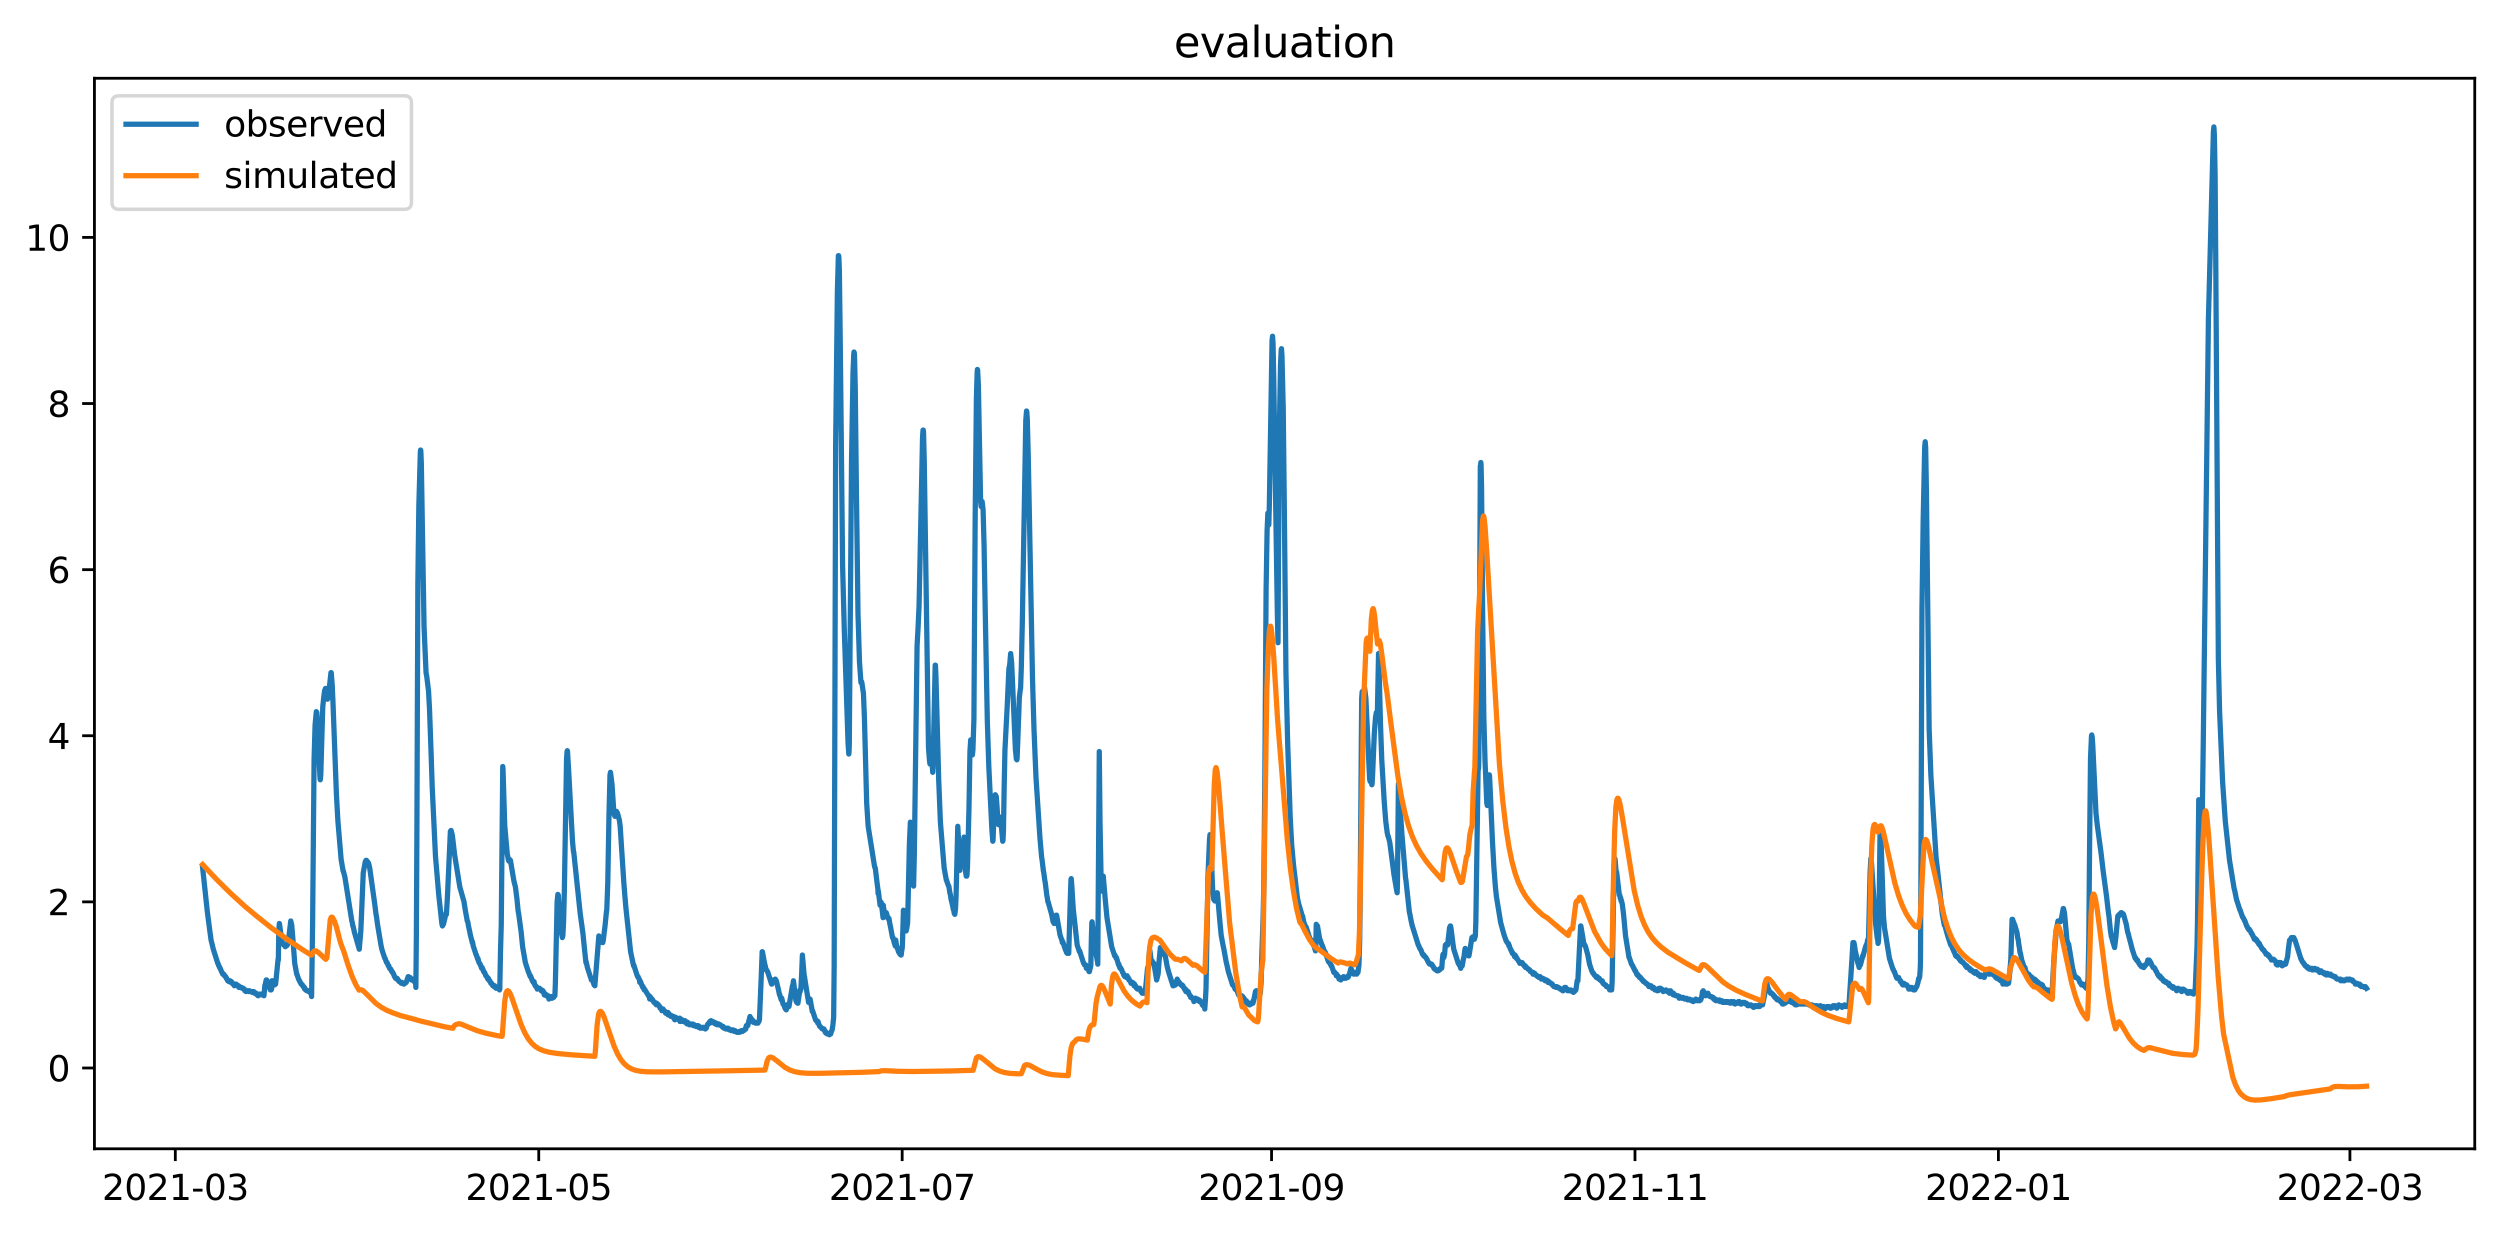 <?xml version="1.0" encoding="utf-8" standalone="no"?>
<!DOCTYPE svg PUBLIC "-//W3C//DTD SVG 1.1//EN"
  "http://www.w3.org/Graphics/SVG/1.1/DTD/svg11.dtd">
<svg xmlns:xlink="http://www.w3.org/1999/xlink" width="712.835pt" height="351.436pt" viewBox="0 0 712.835 351.436" xmlns="http://www.w3.org/2000/svg" version="1.1">
 <defs>
  <style type="text/css">*{stroke-linejoin: round; stroke-linecap: butt}</style>
 </defs>
 <g id="figure_1">
  <g id="patch_1">
   <path d="M 0 351.436 
L 712.835 351.436 
L 712.835 0 
L 0 0 
z
" style="fill: #ffffff"/>
  </g>
  <g id="axes_1">
   <g id="patch_2">
    <path d="M 26.925 327.558 
L 705.635 327.558 
L 705.635 22.318 
L 26.925 22.318 
z
" style="fill: #ffffff"/>
   </g>
   <g id="matplotlib.axis_1">
    <g id="xtick_1">
     <g id="line2d_1">
      <defs>
       <path id="mbc16817446" d="M 0 0 
L 0 3.5 
" style="stroke: #000000; stroke-width: 0.8"/>
      </defs>
      <g>
       <use xlink:href="#mbc16817446" x="49.989" y="327.558" style="stroke: #000000; stroke-width: 0.8"/>
      </g>
     </g>
     <g id="text_1">
      <!-- 2021-03 -->
      <g transform="translate(29.098 342.157) scale(0.1 -0.1)">
       <defs>
        <path id="DejaVuSans-32" d="M 1228 531 
L 3431 531 
L 3431 0 
L 469 0 
L 469 531 
Q 828 903 1448 1529 
Q 2069 2156 2228 2338 
Q 2531 2678 2651 2914 
Q 2772 3150 2772 3378 
Q 2772 3750 2511 3984 
Q 2250 4219 1831 4219 
Q 1534 4219 1204 4116 
Q 875 4013 500 3803 
L 500 4441 
Q 881 4594 1212 4672 
Q 1544 4750 1819 4750 
Q 2544 4750 2975 4387 
Q 3406 4025 3406 3419 
Q 3406 3131 3298 2873 
Q 3191 2616 2906 2266 
Q 2828 2175 2409 1742 
Q 1991 1309 1228 531 
z
" transform="scale(0.016)"/>
        <path id="DejaVuSans-30" d="M 2034 4250 
Q 1547 4250 1301 3770 
Q 1056 3291 1056 2328 
Q 1056 1369 1301 889 
Q 1547 409 2034 409 
Q 2525 409 2770 889 
Q 3016 1369 3016 2328 
Q 3016 3291 2770 3770 
Q 2525 4250 2034 4250 
z
M 2034 4750 
Q 2819 4750 3233 4129 
Q 3647 3509 3647 2328 
Q 3647 1150 3233 529 
Q 2819 -91 2034 -91 
Q 1250 -91 836 529 
Q 422 1150 422 2328 
Q 422 3509 836 4129 
Q 1250 4750 2034 4750 
z
" transform="scale(0.016)"/>
        <path id="DejaVuSans-31" d="M 794 531 
L 1825 531 
L 1825 4091 
L 703 3866 
L 703 4441 
L 1819 4666 
L 2450 4666 
L 2450 531 
L 3481 531 
L 3481 0 
L 794 0 
L 794 531 
z
" transform="scale(0.016)"/>
        <path id="DejaVuSans-2d" d="M 313 2009 
L 1997 2009 
L 1997 1497 
L 313 1497 
L 313 2009 
z
" transform="scale(0.016)"/>
        <path id="DejaVuSans-33" d="M 2597 2516 
Q 3050 2419 3304 2112 
Q 3559 1806 3559 1356 
Q 3559 666 3084 287 
Q 2609 -91 1734 -91 
Q 1441 -91 1130 -33 
Q 819 25 488 141 
L 488 750 
Q 750 597 1062 519 
Q 1375 441 1716 441 
Q 2309 441 2620 675 
Q 2931 909 2931 1356 
Q 2931 1769 2642 2001 
Q 2353 2234 1838 2234 
L 1294 2234 
L 1294 2753 
L 1863 2753 
Q 2328 2753 2575 2939 
Q 2822 3125 2822 3475 
Q 2822 3834 2567 4026 
Q 2313 4219 1838 4219 
Q 1578 4219 1281 4162 
Q 984 4106 628 3988 
L 628 4550 
Q 988 4650 1302 4700 
Q 1616 4750 1894 4750 
Q 2613 4750 3031 4423 
Q 3450 4097 3450 3541 
Q 3450 3153 3228 2886 
Q 3006 2619 2597 2516 
z
" transform="scale(0.016)"/>
       </defs>
       <use xlink:href="#DejaVuSans-32"/>
       <use xlink:href="#DejaVuSans-30" x="63.623"/>
       <use xlink:href="#DejaVuSans-32" x="127.246"/>
       <use xlink:href="#DejaVuSans-31" x="190.869"/>
       <use xlink:href="#DejaVuSans-2d" x="254.492"/>
       <use xlink:href="#DejaVuSans-30" x="290.576"/>
       <use xlink:href="#DejaVuSans-33" x="354.199"/>
      </g>
     </g>
    </g>
    <g id="xtick_2">
     <g id="line2d_2">
      <g>
       <use xlink:href="#mbc16817446" x="153.615" y="327.558" style="stroke: #000000; stroke-width: 0.8"/>
      </g>
     </g>
     <g id="text_2">
      <!-- 2021-05 -->
      <g transform="translate(132.723 342.157) scale(0.1 -0.1)">
       <defs>
        <path id="DejaVuSans-35" d="M 691 4666 
L 3169 4666 
L 3169 4134 
L 1269 4134 
L 1269 2991 
Q 1406 3038 1543 3061 
Q 1681 3084 1819 3084 
Q 2600 3084 3056 2656 
Q 3513 2228 3513 1497 
Q 3513 744 3044 326 
Q 2575 -91 1722 -91 
Q 1428 -91 1123 -41 
Q 819 9 494 109 
L 494 744 
Q 775 591 1075 516 
Q 1375 441 1709 441 
Q 2250 441 2565 725 
Q 2881 1009 2881 1497 
Q 2881 1984 2565 2268 
Q 2250 2553 1709 2553 
Q 1456 2553 1204 2497 
Q 953 2441 691 2322 
L 691 4666 
z
" transform="scale(0.016)"/>
       </defs>
       <use xlink:href="#DejaVuSans-32"/>
       <use xlink:href="#DejaVuSans-30" x="63.623"/>
       <use xlink:href="#DejaVuSans-32" x="127.246"/>
       <use xlink:href="#DejaVuSans-31" x="190.869"/>
       <use xlink:href="#DejaVuSans-2d" x="254.492"/>
       <use xlink:href="#DejaVuSans-30" x="290.576"/>
       <use xlink:href="#DejaVuSans-35" x="354.199"/>
      </g>
     </g>
    </g>
    <g id="xtick_3">
     <g id="line2d_3">
      <g>
       <use xlink:href="#mbc16817446" x="257.24" y="327.558" style="stroke: #000000; stroke-width: 0.8"/>
      </g>
     </g>
     <g id="text_3">
      <!-- 2021-07 -->
      <g transform="translate(236.348 342.157) scale(0.1 -0.1)">
       <defs>
        <path id="DejaVuSans-37" d="M 525 4666 
L 3525 4666 
L 3525 4397 
L 1831 0 
L 1172 0 
L 2766 4134 
L 525 4134 
L 525 4666 
z
" transform="scale(0.016)"/>
       </defs>
       <use xlink:href="#DejaVuSans-32"/>
       <use xlink:href="#DejaVuSans-30" x="63.623"/>
       <use xlink:href="#DejaVuSans-32" x="127.246"/>
       <use xlink:href="#DejaVuSans-31" x="190.869"/>
       <use xlink:href="#DejaVuSans-2d" x="254.492"/>
       <use xlink:href="#DejaVuSans-30" x="290.576"/>
       <use xlink:href="#DejaVuSans-37" x="354.199"/>
      </g>
     </g>
    </g>
    <g id="xtick_4">
     <g id="line2d_4">
      <g>
       <use xlink:href="#mbc16817446" x="362.564" y="327.558" style="stroke: #000000; stroke-width: 0.8"/>
      </g>
     </g>
     <g id="text_4">
      <!-- 2021-09 -->
      <g transform="translate(341.673 342.157) scale(0.1 -0.1)">
       <defs>
        <path id="DejaVuSans-39" d="M 703 97 
L 703 672 
Q 941 559 1184 500 
Q 1428 441 1663 441 
Q 2288 441 2617 861 
Q 2947 1281 2994 2138 
Q 2813 1869 2534 1725 
Q 2256 1581 1919 1581 
Q 1219 1581 811 2004 
Q 403 2428 403 3163 
Q 403 3881 828 4315 
Q 1253 4750 1959 4750 
Q 2769 4750 3195 4129 
Q 3622 3509 3622 2328 
Q 3622 1225 3098 567 
Q 2575 -91 1691 -91 
Q 1453 -91 1209 -44 
Q 966 3 703 97 
z
M 1959 2075 
Q 2384 2075 2632 2365 
Q 2881 2656 2881 3163 
Q 2881 3666 2632 3958 
Q 2384 4250 1959 4250 
Q 1534 4250 1286 3958 
Q 1038 3666 1038 3163 
Q 1038 2656 1286 2365 
Q 1534 2075 1959 2075 
z
" transform="scale(0.016)"/>
       </defs>
       <use xlink:href="#DejaVuSans-32"/>
       <use xlink:href="#DejaVuSans-30" x="63.623"/>
       <use xlink:href="#DejaVuSans-32" x="127.246"/>
       <use xlink:href="#DejaVuSans-31" x="190.869"/>
       <use xlink:href="#DejaVuSans-2d" x="254.492"/>
       <use xlink:href="#DejaVuSans-30" x="290.576"/>
       <use xlink:href="#DejaVuSans-39" x="354.199"/>
      </g>
     </g>
    </g>
    <g id="xtick_5">
     <g id="line2d_5">
      <g>
       <use xlink:href="#mbc16817446" x="466.189" y="327.558" style="stroke: #000000; stroke-width: 0.8"/>
      </g>
     </g>
     <g id="text_5">
      <!-- 2021-11 -->
      <g transform="translate(445.298 342.157) scale(0.1 -0.1)">
       <use xlink:href="#DejaVuSans-32"/>
       <use xlink:href="#DejaVuSans-30" x="63.623"/>
       <use xlink:href="#DejaVuSans-32" x="127.246"/>
       <use xlink:href="#DejaVuSans-31" x="190.869"/>
       <use xlink:href="#DejaVuSans-2d" x="254.492"/>
       <use xlink:href="#DejaVuSans-31" x="290.576"/>
       <use xlink:href="#DejaVuSans-31" x="354.199"/>
      </g>
     </g>
    </g>
    <g id="xtick_6">
     <g id="line2d_6">
      <g>
       <use xlink:href="#mbc16817446" x="569.814" y="327.558" style="stroke: #000000; stroke-width: 0.8"/>
      </g>
     </g>
     <g id="text_6">
      <!-- 2022-01 -->
      <g transform="translate(548.923 342.157) scale(0.1 -0.1)">
       <use xlink:href="#DejaVuSans-32"/>
       <use xlink:href="#DejaVuSans-30" x="63.623"/>
       <use xlink:href="#DejaVuSans-32" x="127.246"/>
       <use xlink:href="#DejaVuSans-32" x="190.869"/>
       <use xlink:href="#DejaVuSans-2d" x="254.492"/>
       <use xlink:href="#DejaVuSans-30" x="290.576"/>
       <use xlink:href="#DejaVuSans-31" x="354.199"/>
      </g>
     </g>
    </g>
    <g id="xtick_7">
     <g id="line2d_7">
      <g>
       <use xlink:href="#mbc16817446" x="670.042" y="327.558" style="stroke: #000000; stroke-width: 0.8"/>
      </g>
     </g>
     <g id="text_7">
      <!-- 2022-03 -->
      <g transform="translate(649.151 342.157) scale(0.1 -0.1)">
       <use xlink:href="#DejaVuSans-32"/>
       <use xlink:href="#DejaVuSans-30" x="63.623"/>
       <use xlink:href="#DejaVuSans-32" x="127.246"/>
       <use xlink:href="#DejaVuSans-32" x="190.869"/>
       <use xlink:href="#DejaVuSans-2d" x="254.492"/>
       <use xlink:href="#DejaVuSans-30" x="290.576"/>
       <use xlink:href="#DejaVuSans-33" x="354.199"/>
      </g>
     </g>
    </g>
   </g>
   <g id="matplotlib.axis_2">
    <g id="ytick_1">
     <g id="line2d_8">
      <defs>
       <path id="m35197009b5" d="M 0 0 
L -3.5 0 
" style="stroke: #000000; stroke-width: 0.8"/>
      </defs>
      <g>
       <use xlink:href="#m35197009b5" x="26.925" y="304.523" style="stroke: #000000; stroke-width: 0.8"/>
      </g>
     </g>
     <g id="text_8">
      <!-- 0 -->
      <g transform="translate(13.562 308.323) scale(0.1 -0.1)">
       <use xlink:href="#DejaVuSans-30"/>
      </g>
     </g>
    </g>
    <g id="ytick_2">
     <g id="line2d_9">
      <g>
       <use xlink:href="#m35197009b5" x="26.925" y="257.157" style="stroke: #000000; stroke-width: 0.8"/>
      </g>
     </g>
     <g id="text_9">
      <!-- 2 -->
      <g transform="translate(13.562 260.956) scale(0.1 -0.1)">
       <use xlink:href="#DejaVuSans-32"/>
      </g>
     </g>
    </g>
    <g id="ytick_3">
     <g id="line2d_10">
      <g>
       <use xlink:href="#m35197009b5" x="26.925" y="209.79" style="stroke: #000000; stroke-width: 0.8"/>
      </g>
     </g>
     <g id="text_10">
      <!-- 4 -->
      <g transform="translate(13.562 213.59) scale(0.1 -0.1)">
       <defs>
        <path id="DejaVuSans-34" d="M 2419 4116 
L 825 1625 
L 2419 1625 
L 2419 4116 
z
M 2253 4666 
L 3047 4666 
L 3047 1625 
L 3713 1625 
L 3713 1100 
L 3047 1100 
L 3047 0 
L 2419 0 
L 2419 1100 
L 313 1100 
L 313 1709 
L 2253 4666 
z
" transform="scale(0.016)"/>
       </defs>
       <use xlink:href="#DejaVuSans-34"/>
      </g>
     </g>
    </g>
    <g id="ytick_4">
     <g id="line2d_11">
      <g>
       <use xlink:href="#m35197009b5" x="26.925" y="162.424" style="stroke: #000000; stroke-width: 0.8"/>
      </g>
     </g>
     <g id="text_11">
      <!-- 6 -->
      <g transform="translate(13.562 166.223) scale(0.1 -0.1)">
       <defs>
        <path id="DejaVuSans-36" d="M 2113 2584 
Q 1688 2584 1439 2293 
Q 1191 2003 1191 1497 
Q 1191 994 1439 701 
Q 1688 409 2113 409 
Q 2538 409 2786 701 
Q 3034 994 3034 1497 
Q 3034 2003 2786 2293 
Q 2538 2584 2113 2584 
z
M 3366 4563 
L 3366 3988 
Q 3128 4100 2886 4159 
Q 2644 4219 2406 4219 
Q 1781 4219 1451 3797 
Q 1122 3375 1075 2522 
Q 1259 2794 1537 2939 
Q 1816 3084 2150 3084 
Q 2853 3084 3261 2657 
Q 3669 2231 3669 1497 
Q 3669 778 3244 343 
Q 2819 -91 2113 -91 
Q 1303 -91 875 529 
Q 447 1150 447 2328 
Q 447 3434 972 4092 
Q 1497 4750 2381 4750 
Q 2619 4750 2861 4703 
Q 3103 4656 3366 4563 
z
" transform="scale(0.016)"/>
       </defs>
       <use xlink:href="#DejaVuSans-36"/>
      </g>
     </g>
    </g>
    <g id="ytick_5">
     <g id="line2d_12">
      <g>
       <use xlink:href="#m35197009b5" x="26.925" y="115.058" style="stroke: #000000; stroke-width: 0.8"/>
      </g>
     </g>
     <g id="text_12">
      <!-- 8 -->
      <g transform="translate(13.562 118.857) scale(0.1 -0.1)">
       <defs>
        <path id="DejaVuSans-38" d="M 2034 2216 
Q 1584 2216 1326 1975 
Q 1069 1734 1069 1313 
Q 1069 891 1326 650 
Q 1584 409 2034 409 
Q 2484 409 2743 651 
Q 3003 894 3003 1313 
Q 3003 1734 2745 1975 
Q 2488 2216 2034 2216 
z
M 1403 2484 
Q 997 2584 770 2862 
Q 544 3141 544 3541 
Q 544 4100 942 4425 
Q 1341 4750 2034 4750 
Q 2731 4750 3128 4425 
Q 3525 4100 3525 3541 
Q 3525 3141 3298 2862 
Q 3072 2584 2669 2484 
Q 3125 2378 3379 2068 
Q 3634 1759 3634 1313 
Q 3634 634 3220 271 
Q 2806 -91 2034 -91 
Q 1263 -91 848 271 
Q 434 634 434 1313 
Q 434 1759 690 2068 
Q 947 2378 1403 2484 
z
M 1172 3481 
Q 1172 3119 1398 2916 
Q 1625 2713 2034 2713 
Q 2441 2713 2670 2916 
Q 2900 3119 2900 3481 
Q 2900 3844 2670 4047 
Q 2441 4250 2034 4250 
Q 1625 4250 1398 4047 
Q 1172 3844 1172 3481 
z
" transform="scale(0.016)"/>
       </defs>
       <use xlink:href="#DejaVuSans-38"/>
      </g>
     </g>
    </g>
    <g id="ytick_6">
     <g id="line2d_13">
      <g>
       <use xlink:href="#m35197009b5" x="26.925" y="67.691" style="stroke: #000000; stroke-width: 0.8"/>
      </g>
     </g>
     <g id="text_13">
      <!-- 10 -->
      <g transform="translate(7.2 71.491) scale(0.1 -0.1)">
       <use xlink:href="#DejaVuSans-31"/>
       <use xlink:href="#DejaVuSans-30" x="63.623"/>
      </g>
     </g>
    </g>
   </g>
   <g id="line2d_14">
    <path d="M 57.775 247.447 
L 59.12 259.999 
L 59.828 265.446 
L 60.182 268.051 
L 60.536 269.472 
L 60.819 270.656 
L 62.093 274.682 
L 62.164 274.682 
L 62.376 275.393 
L 62.447 275.393 
L 62.73 276.103 
L 62.801 276.103 
L 63.155 277.051 
L 63.226 277.051 
L 63.509 277.761 
L 63.792 277.761 
L 64.004 278.235 
L 64.146 278.235 
L 64.287 278.472 
L 64.358 278.472 
L 64.5 278.945 
L 64.641 278.945 
L 64.924 279.656 
L 65.208 279.656 
L 65.278 279.893 
L 65.42 279.656 
L 65.632 279.656 
L 65.845 280.13 
L 65.986 279.893 
L 66.128 280.13 
L 66.199 280.13 
L 66.411 280.603 
L 66.552 280.603 
L 66.694 280.84 
L 66.765 280.84 
L 66.836 281.077 
L 66.977 280.84 
L 67.119 280.84 
L 67.189 280.603 
L 67.26 280.84 
L 67.331 280.603 
L 67.473 280.84 
L 67.614 280.84 
L 67.756 281.077 
L 68.039 281.077 
L 68.11 281.551 
L 68.18 281.314 
L 68.322 281.314 
L 68.464 281.551 
L 68.888 281.551 
L 69.03 281.787 
L 69.384 281.787 
L 69.525 282.024 
L 69.596 282.024 
L 69.808 282.498 
L 69.95 282.261 
L 70.162 282.735 
L 70.304 282.498 
L 70.87 282.498 
L 70.941 282.735 
L 71.083 282.498 
L 71.153 282.498 
L 71.295 282.735 
L 71.72 282.735 
L 71.932 282.972 
L 72.073 282.735 
L 72.215 282.735 
L 72.286 282.972 
L 72.357 282.735 
L 72.569 283.208 
L 72.64 282.972 
L 72.781 283.208 
L 73.064 283.208 
L 73.277 283.682 
L 73.348 283.445 
L 73.56 283.919 
L 73.631 283.919 
L 73.772 283.682 
L 73.843 283.682 
L 73.985 283.445 
L 74.48 283.445 
L 74.622 283.682 
L 74.692 283.682 
L 74.763 283.445 
L 74.834 283.682 
L 74.905 283.445 
L 75.046 283.682 
L 75.188 283.682 
L 75.259 283.919 
L 75.542 280.84 
L 75.613 280.84 
L 75.896 279.419 
L 76.037 279.419 
L 76.25 279.893 
L 76.32 279.893 
L 76.604 281.077 
L 76.887 281.787 
L 76.957 281.787 
L 77.099 282.261 
L 77.311 282.261 
L 77.453 282.024 
L 77.524 279.656 
L 77.594 279.893 
L 77.736 279.656 
L 77.878 279.656 
L 78.302 280.84 
L 78.444 280.603 
L 78.585 280.603 
L 79.293 273.498 
L 79.364 273.735 
L 79.506 265.209 
L 79.647 263.315 
L 79.718 263.551 
L 80.143 266.867 
L 80.567 268.998 
L 80.709 269.235 
L 80.78 269.235 
L 80.921 269.472 
L 81.063 269.472 
L 81.204 269.709 
L 81.275 269.709 
L 81.346 269.946 
L 81.488 269.709 
L 81.7 269.709 
L 81.841 269.472 
L 81.912 269.472 
L 82.266 268.051 
L 82.62 264.972 
L 82.903 262.604 
L 83.186 263.788 
L 83.54 268.051 
L 84.036 274.682 
L 84.602 277.761 
L 84.673 277.761 
L 84.885 278.472 
L 85.239 279.419 
L 85.31 279.419 
L 85.593 280.13 
L 85.664 280.13 
L 85.876 280.603 
L 86.018 280.603 
L 86.159 280.84 
L 86.23 280.84 
L 86.442 281.314 
L 86.584 281.314 
L 86.725 281.551 
L 86.796 281.551 
L 86.867 282.024 
L 86.938 281.787 
L 87.15 282.261 
L 87.292 282.261 
L 87.433 282.498 
L 87.858 282.498 
L 87.999 282.735 
L 88.283 282.735 
L 88.353 282.972 
L 88.424 282.735 
L 88.637 283.208 
L 88.707 283.208 
L 88.849 284.156 
L 89.132 263.551 
L 89.557 216.422 
L 89.84 206.712 
L 90.194 202.922 
L 90.265 203.159 
L 90.335 203.159 
L 90.477 205.291 
L 90.76 211.685 
L 91.255 222.106 
L 91.326 222.343 
L 91.468 220.922 
L 91.68 213.58 
L 92.034 201.501 
L 92.388 198.186 
L 92.6 196.765 
L 92.671 196.765 
L 92.813 196.291 
L 93.379 199.37 
L 93.662 198.186 
L 94.37 191.791 
L 94.441 191.791 
L 94.724 195.344 
L 94.936 200.08 
L 95.927 226.606 
L 96.352 234.184 
L 97.272 245.078 
L 97.838 248.394 
L 97.909 248.394 
L 98.334 250.052 
L 100.316 262.604 
L 100.457 263.078 
L 100.599 264.025 
L 100.67 264.025 
L 101.023 265.683 
L 102.439 270.656 
L 102.864 265.683 
L 103.076 260.946 
L 103.572 248.868 
L 104.138 245.789 
L 104.35 245.315 
L 104.421 245.552 
L 104.492 245.315 
L 104.633 245.552 
L 104.704 245.552 
L 104.916 246.026 
L 105.058 246.026 
L 105.412 247.447 
L 106.828 257.631 
L 107.252 260.946 
L 107.323 261.183 
L 107.677 263.788 
L 108.668 269.709 
L 108.88 270.656 
L 109.093 271.367 
L 109.73 273.261 
L 109.8 273.261 
L 110.225 274.446 
L 110.367 274.446 
L 110.721 275.393 
L 110.862 275.393 
L 111.075 276.103 
L 111.287 276.34 
L 111.428 276.34 
L 111.712 277.051 
L 111.853 277.051 
L 112.065 277.524 
L 112.136 277.524 
L 112.49 278.472 
L 112.561 278.472 
L 112.773 278.945 
L 113.056 278.945 
L 113.127 279.182 
L 113.198 278.945 
L 113.34 279.182 
L 113.41 279.182 
L 113.623 279.656 
L 113.693 279.656 
L 113.835 279.893 
L 114.047 279.893 
L 114.189 280.13 
L 114.26 280.13 
L 114.401 280.366 
L 114.543 280.366 
L 114.614 280.13 
L 114.755 280.366 
L 114.968 280.366 
L 115.109 280.603 
L 115.18 280.603 
L 115.746 280.13 
L 115.817 280.13 
L 116.383 278.472 
L 116.454 278.472 
L 116.596 278.709 
L 116.949 278.709 
L 117.162 279.182 
L 117.233 279.182 
L 117.303 279.419 
L 117.445 279.182 
L 117.516 279.419 
L 117.657 279.182 
L 117.87 279.656 
L 118.082 279.656 
L 118.294 280.13 
L 118.365 279.893 
L 118.507 280.366 
L 118.577 281.551 
L 118.719 266.867 
L 118.861 239.394 
L 119.144 166.45 
L 119.427 144.188 
L 119.852 129.031 
L 119.922 128.32 
L 119.993 128.557 
L 120.135 132.11 
L 120.489 153.661 
L 120.913 178.766 
L 121.48 191.791 
L 121.692 192.975 
L 122.187 197.002 
L 122.47 202.212 
L 122.895 214.053 
L 123.249 224.711 
L 124.169 244.131 
L 125.089 255.025 
L 126.01 263.551 
L 126.08 263.551 
L 126.151 264.025 
L 126.222 263.788 
L 126.363 263.551 
L 126.434 263.551 
L 126.788 262.13 
L 127.142 260.473 
L 127.213 260.236 
L 127.284 260.709 
L 127.567 255.973 
L 128.416 237.026 
L 128.558 237.026 
L 128.629 236.789 
L 128.982 238.21 
L 129.619 243.657 
L 131.106 252.894 
L 132.309 257.157 
L 132.592 259.052 
L 133.229 262.604 
L 133.3 262.604 
L 133.371 262.841 
L 133.583 264.025 
L 133.937 265.683 
L 134.079 266.393 
L 134.362 267.577 
L 134.503 268.051 
L 134.645 268.762 
L 134.716 268.525 
L 134.928 269.709 
L 135.778 272.314 
L 135.848 272.314 
L 136.202 273.498 
L 136.273 273.261 
L 136.556 274.446 
L 136.627 274.446 
L 136.839 274.919 
L 136.91 274.919 
L 137.335 276.103 
L 137.406 276.103 
L 137.476 275.867 
L 137.618 276.34 
L 137.689 276.34 
L 137.901 277.051 
L 137.972 277.051 
L 138.113 277.288 
L 138.184 277.288 
L 138.538 278.235 
L 138.609 278.235 
L 138.75 278.472 
L 138.821 278.472 
L 139.104 279.182 
L 139.175 279.182 
L 139.246 278.945 
L 139.529 279.656 
L 139.671 279.656 
L 139.954 280.366 
L 140.166 280.366 
L 140.378 280.84 
L 140.449 280.84 
L 140.52 281.077 
L 140.591 280.84 
L 140.732 281.077 
L 140.803 281.077 
L 140.874 281.314 
L 141.015 281.077 
L 141.086 281.077 
L 141.157 281.551 
L 141.228 281.314 
L 141.299 281.314 
L 141.44 281.787 
L 141.582 281.551 
L 141.723 281.787 
L 141.794 281.787 
L 141.865 281.551 
L 142.006 281.787 
L 142.219 281.787 
L 142.431 282.261 
L 142.502 282.024 
L 142.714 271.13 
L 142.927 263.551 
L 143.351 218.553 
L 143.422 219.264 
L 143.917 235.368 
L 144.625 243.421 
L 144.979 245.315 
L 145.05 245.315 
L 145.121 245.552 
L 145.333 245.078 
L 145.475 245.552 
L 145.545 245.315 
L 146.536 251.236 
L 146.961 252.894 
L 147.386 256.21 
L 147.74 259.762 
L 147.881 260.473 
L 148.589 265.683 
L 149.014 269.946 
L 149.792 274.446 
L 150.713 277.288 
L 150.783 277.288 
L 150.996 277.998 
L 151.208 278.472 
L 151.279 278.235 
L 151.491 278.945 
L 151.562 278.945 
L 151.774 279.656 
L 151.916 279.656 
L 152.057 280.13 
L 152.128 279.893 
L 152.199 280.13 
L 152.27 279.893 
L 152.482 280.84 
L 152.553 280.84 
L 152.765 281.314 
L 152.978 281.314 
L 153.19 282.024 
L 153.332 281.787 
L 153.827 281.787 
L 153.969 282.024 
L 154.11 282.024 
L 154.322 282.498 
L 154.464 282.261 
L 154.676 282.735 
L 154.818 282.498 
L 155.03 282.972 
L 155.101 282.972 
L 155.172 283.682 
L 155.243 283.208 
L 155.313 283.445 
L 155.526 283.445 
L 155.738 283.919 
L 155.88 283.682 
L 156.021 283.919 
L 156.092 283.919 
L 156.163 284.156 
L 156.304 283.919 
L 156.517 284.866 
L 156.658 284.393 
L 156.729 284.393 
L 156.8 284.156 
L 156.871 284.629 
L 156.941 284.156 
L 157.012 284.393 
L 157.083 284.393 
L 157.154 284.156 
L 157.295 284.629 
L 157.366 284.393 
L 157.437 284.629 
L 157.649 284.156 
L 157.791 284.156 
L 157.862 284.393 
L 158.145 283.682 
L 158.216 283.919 
L 158.357 280.366 
L 158.853 257.157 
L 159.065 255.025 
L 159.206 255.262 
L 159.49 260.236 
L 159.773 264.262 
L 160.056 266.157 
L 160.127 266.157 
L 160.339 267.341 
L 160.481 266.867 
L 160.693 262.841 
L 160.905 254.552 
L 161.542 216.422 
L 161.684 214.29 
L 161.755 214.053 
L 161.825 214.29 
L 162.179 220.448 
L 163.241 239.868 
L 163.524 242.947 
L 163.595 242.947 
L 165.435 260.473 
L 166.214 266.157 
L 166.639 270.419 
L 167.063 274.446 
L 167.134 274.209 
L 167.488 275.867 
L 168.479 278.945 
L 168.55 278.945 
L 168.62 279.419 
L 168.762 278.945 
L 169.399 280.84 
L 169.47 280.84 
L 169.611 281.077 
L 170.744 266.867 
L 170.956 267.341 
L 171.027 267.341 
L 171.239 268.051 
L 171.31 267.814 
L 171.593 268.525 
L 171.664 268.525 
L 171.735 268.762 
L 171.806 268.525 
L 171.876 268.762 
L 172.018 268.051 
L 172.514 264.025 
L 172.938 259.762 
L 173.009 259.525 
L 173.292 251.947 
L 173.646 232.29 
L 173.929 220.922 
L 174.071 220.211 
L 174.495 223.527 
L 175.062 232.053 
L 175.345 232.763 
L 175.416 232.526 
L 175.557 231.816 
L 175.628 231.816 
L 175.77 231.342 
L 175.982 231.816 
L 176.053 231.816 
L 176.619 233.947 
L 176.831 235.605 
L 177.893 251.947 
L 178.176 255.499 
L 178.459 258.815 
L 179.804 271.367 
L 180.158 273.025 
L 180.3 273.735 
L 180.653 275.393 
L 180.724 275.156 
L 180.937 275.867 
L 181.786 278.472 
L 181.928 278.472 
L 182.211 279.182 
L 182.281 279.182 
L 182.352 279.419 
L 182.423 280.13 
L 182.494 279.656 
L 182.565 279.893 
L 182.635 279.893 
L 183.06 281.077 
L 183.131 281.077 
L 183.272 281.551 
L 183.343 281.314 
L 183.697 282.261 
L 183.768 282.024 
L 185.042 284.156 
L 185.113 283.919 
L 185.254 284.866 
L 185.325 284.156 
L 185.467 284.866 
L 185.537 284.393 
L 185.608 284.866 
L 185.679 284.629 
L 185.891 285.103 
L 185.962 284.866 
L 186.175 285.34 
L 186.245 285.34 
L 186.458 285.814 
L 186.741 285.814 
L 186.953 286.287 
L 187.024 286.287 
L 187.095 286.05 
L 187.165 286.524 
L 187.236 286.05 
L 187.307 286.287 
L 187.378 286.287 
L 187.449 286.524 
L 187.519 286.287 
L 187.661 286.524 
L 187.732 286.524 
L 187.873 286.761 
L 187.944 286.761 
L 188.227 287.471 
L 188.298 287.235 
L 188.44 287.471 
L 188.51 287.471 
L 188.723 288.182 
L 188.793 287.708 
L 188.864 287.945 
L 188.935 287.945 
L 189.077 287.708 
L 189.289 288.182 
L 189.43 288.182 
L 189.572 288.419 
L 189.643 288.419 
L 189.784 288.892 
L 189.926 288.656 
L 190.068 288.892 
L 190.209 288.892 
L 190.28 289.129 
L 190.421 288.656 
L 190.492 289.366 
L 190.563 289.129 
L 190.634 288.892 
L 190.775 289.366 
L 190.846 289.129 
L 191.058 289.603 
L 191.271 289.603 
L 191.342 289.84 
L 191.412 289.603 
L 191.483 289.84 
L 191.554 289.603 
L 191.696 289.84 
L 191.837 289.84 
L 191.908 290.077 
L 191.979 289.84 
L 192.049 290.077 
L 192.12 289.84 
L 192.262 290.55 
L 192.333 290.55 
L 192.403 290.787 
L 192.545 290.313 
L 192.616 290.55 
L 192.686 290.077 
L 192.757 290.313 
L 193.04 290.313 
L 193.182 290.55 
L 193.465 290.55 
L 193.536 290.787 
L 193.607 290.55 
L 193.677 290.787 
L 193.819 290.313 
L 193.89 291.261 
L 193.961 291.024 
L 194.031 291.024 
L 194.102 290.55 
L 194.173 290.787 
L 194.385 290.787 
L 194.456 291.024 
L 194.527 290.787 
L 194.598 291.261 
L 194.668 291.024 
L 194.81 291.261 
L 195.235 291.261 
L 195.305 291.024 
L 195.376 291.498 
L 195.447 291.261 
L 195.589 291.261 
L 195.659 291.734 
L 195.73 291.498 
L 195.801 291.734 
L 195.872 291.498 
L 195.942 291.971 
L 196.084 291.498 
L 196.296 291.971 
L 196.509 291.971 
L 196.579 292.208 
L 196.721 291.971 
L 196.863 292.208 
L 196.933 291.971 
L 197.004 292.208 
L 197.146 291.971 
L 197.217 291.971 
L 197.429 292.208 
L 197.5 291.971 
L 197.712 292.445 
L 197.783 292.208 
L 197.924 292.445 
L 197.995 292.208 
L 198.137 292.445 
L 198.278 292.445 
L 198.42 292.682 
L 198.491 292.682 
L 198.561 292.445 
L 198.703 292.682 
L 198.774 292.682 
L 198.845 292.445 
L 198.915 292.682 
L 199.057 292.445 
L 199.128 292.919 
L 199.198 292.682 
L 199.269 292.682 
L 199.34 292.919 
L 199.411 292.682 
L 199.623 293.155 
L 199.694 293.155 
L 199.765 292.919 
L 199.906 293.155 
L 200.331 293.155 
L 200.402 292.919 
L 200.473 293.155 
L 200.543 292.919 
L 200.685 293.155 
L 201.039 293.155 
L 201.11 293.392 
L 201.251 293.155 
L 201.393 293.155 
L 201.605 292.445 
L 201.817 291.971 
L 201.959 291.971 
L 202.101 291.734 
L 202.171 291.734 
L 202.384 291.261 
L 202.454 291.734 
L 202.596 291.261 
L 202.667 291.498 
L 202.738 291.024 
L 202.808 291.261 
L 203.233 291.261 
L 203.375 291.498 
L 203.445 291.498 
L 203.587 291.734 
L 203.658 291.734 
L 203.729 291.498 
L 203.941 291.971 
L 204.012 291.734 
L 204.082 291.971 
L 204.224 291.734 
L 204.295 291.734 
L 204.436 292.208 
L 204.578 291.971 
L 204.649 291.971 
L 204.719 292.208 
L 204.79 291.971 
L 204.861 292.208 
L 204.932 291.971 
L 205.073 292.208 
L 205.427 292.208 
L 205.569 292.445 
L 205.64 292.445 
L 205.852 292.682 
L 205.994 292.682 
L 206.064 292.919 
L 206.206 292.682 
L 206.418 293.155 
L 206.772 293.155 
L 206.914 293.392 
L 207.055 293.392 
L 207.126 293.155 
L 207.268 293.392 
L 207.338 293.392 
L 207.409 293.155 
L 207.48 293.392 
L 207.551 293.155 
L 207.834 293.629 
L 207.975 293.392 
L 208.117 293.629 
L 208.329 293.629 
L 208.471 293.866 
L 208.896 293.866 
L 208.966 293.629 
L 209.108 293.866 
L 209.179 293.866 
L 209.391 294.103 
L 209.462 294.103 
L 209.603 293.866 
L 209.745 294.103 
L 209.957 294.103 
L 210.099 294.34 
L 210.665 294.34 
L 210.807 294.103 
L 210.878 294.103 
L 210.948 294.34 
L 211.09 294.103 
L 211.231 294.103 
L 211.373 293.866 
L 211.515 293.866 
L 211.656 294.103 
L 211.798 293.866 
L 212.081 293.866 
L 212.222 293.629 
L 212.364 293.629 
L 212.576 293.155 
L 212.647 293.392 
L 212.789 292.445 
L 212.859 292.682 
L 212.93 292.682 
L 213.143 292.208 
L 213.213 292.445 
L 213.496 291.261 
L 213.78 290.077 
L 213.85 289.84 
L 214.063 290.313 
L 214.133 290.313 
L 214.346 291.024 
L 214.487 290.787 
L 214.629 291.024 
L 214.7 291.024 
L 214.771 291.498 
L 214.841 291.261 
L 214.912 291.261 
L 215.054 291.498 
L 215.337 291.498 
L 215.408 291.734 
L 215.478 291.498 
L 215.62 291.734 
L 215.761 291.498 
L 215.832 291.734 
L 215.903 291.498 
L 216.045 291.734 
L 216.115 291.734 
L 216.328 291.261 
L 216.399 291.261 
L 216.54 290.787 
L 217.036 278.945 
L 217.319 271.367 
L 217.389 271.367 
L 217.956 274.446 
L 218.239 275.63 
L 218.451 276.577 
L 218.593 276.577 
L 218.805 277.051 
L 218.876 277.051 
L 220.008 280.603 
L 220.079 280.603 
L 220.504 279.419 
L 220.575 279.419 
L 220.787 279.893 
L 220.858 279.893 
L 221.07 279.182 
L 221.283 279.656 
L 221.353 279.656 
L 221.636 280.84 
L 221.92 282.024 
L 222.273 283.682 
L 222.344 283.682 
L 222.769 285.103 
L 222.911 284.629 
L 223.264 286.287 
L 223.406 286.287 
L 223.831 287.471 
L 223.901 287.471 
L 223.972 287.708 
L 224.043 287.471 
L 224.185 287.945 
L 224.538 286.998 
L 224.68 286.998 
L 224.751 286.287 
L 224.822 286.524 
L 224.963 286.998 
L 225.954 281.077 
L 226.096 280.84 
L 226.237 279.656 
L 226.733 283.682 
L 226.945 285.34 
L 227.016 285.34 
L 227.157 285.814 
L 227.228 285.577 
L 227.441 286.05 
L 227.511 286.05 
L 228.078 282.261 
L 228.148 282.735 
L 228.29 282.024 
L 228.361 282.024 
L 228.573 277.761 
L 228.785 272.314 
L 229.281 277.998 
L 229.352 278.235 
L 229.635 280.13 
L 230.555 285.814 
L 230.626 285.814 
L 230.98 284.866 
L 231.121 285.577 
L 231.617 288.419 
L 231.688 288.182 
L 232.537 290.787 
L 232.608 290.787 
L 232.678 291.024 
L 232.891 291.024 
L 233.032 291.261 
L 233.103 291.261 
L 233.174 291.734 
L 233.245 291.261 
L 233.457 291.971 
L 233.74 292.682 
L 233.882 292.682 
L 234.023 292.919 
L 234.094 292.919 
L 234.236 293.155 
L 234.377 293.155 
L 234.448 293.392 
L 234.943 293.392 
L 235.297 294.34 
L 235.368 294.103 
L 235.51 294.576 
L 235.581 294.34 
L 235.722 294.576 
L 235.793 294.576 
L 235.864 294.813 
L 235.934 294.576 
L 236.076 294.813 
L 236.43 294.813 
L 236.501 295.05 
L 236.713 294.576 
L 236.855 294.813 
L 237.067 294.103 
L 237.279 293.629 
L 237.492 292.208 
L 237.704 290.077 
L 237.846 275.63 
L 238.27 126.662 
L 238.766 83.085 
L 239.049 72.902 
L 239.12 72.902 
L 239.19 73.375 
L 239.332 77.165 
L 239.615 100.137 
L 240.252 161.24 
L 240.748 179.95 
L 241.809 211.922 
L 242.022 215.001 
L 242.092 214.527 
L 242.163 211.922 
L 242.376 184.686 
L 242.8 131.162 
L 243.225 106.058 
L 243.437 101.085 
L 243.508 100.374 
L 243.579 100.611 
L 243.65 101.321 
L 243.862 110.558 
L 244.216 142.057 
L 244.641 174.976 
L 245.065 188.712 
L 245.49 194.633 
L 245.632 194.396 
L 245.702 194.396 
L 246.198 197.712 
L 246.481 204.817 
L 247.118 228.974 
L 247.543 235.605 
L 249.383 247.21 
L 249.454 247.21 
L 249.595 247.684 
L 250.162 252.42 
L 250.303 253.368 
L 250.374 254.789 
L 250.445 254.078 
L 250.94 258.104 
L 251.153 257.157 
L 251.223 257.394 
L 251.294 257.394 
L 251.79 261.657 
L 251.86 258.104 
L 251.931 258.815 
L 252.214 260.236 
L 252.285 260.236 
L 252.497 260.709 
L 252.71 260.236 
L 253.205 261.894 
L 253.276 261.657 
L 253.418 262.13 
L 253.488 261.894 
L 253.701 263.315 
L 253.913 264.262 
L 254.479 267.341 
L 254.621 267.341 
L 254.904 268.525 
L 255.258 269.709 
L 255.4 268.051 
L 255.612 269.472 
L 255.824 270.419 
L 255.895 270.183 
L 256.178 271.367 
L 256.32 271.604 
L 256.461 271.604 
L 256.603 272.077 
L 256.674 271.84 
L 256.886 272.314 
L 256.957 272.314 
L 257.098 271.13 
L 257.24 270.419 
L 257.311 269.472 
L 257.594 259.525 
L 257.735 260.236 
L 257.948 262.367 
L 258.231 265.209 
L 258.372 265.446 
L 258.585 264.499 
L 258.797 263.078 
L 259.293 240.815 
L 259.576 234.421 
L 259.647 234.658 
L 259.788 237.974 
L 260.142 250.999 
L 260.354 252.42 
L 260.496 252.657 
L 260.708 243.657 
L 261.487 184.213 
L 261.77 179.002 
L 262.053 172.845 
L 262.407 155.793 
L 263.044 124.768 
L 263.186 122.636 
L 263.256 122.636 
L 263.327 123.11 
L 263.54 131.636 
L 264.743 213.106 
L 265.026 216.895 
L 265.168 217.843 
L 265.238 217.843 
L 265.521 214.764 
L 265.592 214.764 
L 265.805 217.843 
L 265.946 220.211 
L 266.017 219.027 
L 266.654 189.66 
L 266.725 189.66 
L 266.866 192.739 
L 267.645 222.106 
L 268.14 234.421 
L 269.202 247.447 
L 269.839 250.999 
L 269.91 250.999 
L 270.122 251.71 
L 270.476 252.657 
L 270.547 252.657 
L 270.83 254.552 
L 270.972 255.025 
L 271.184 256.446 
L 271.538 257.867 
L 271.821 259.288 
L 271.892 259.288 
L 272.104 260.473 
L 272.246 260.709 
L 272.458 259.052 
L 272.6 255.736 
L 273.095 235.605 
L 273.237 238.21 
L 273.661 247.21 
L 273.732 248.157 
L 273.803 247.21 
L 274.015 242.71 
L 274.086 242.71 
L 274.157 242.947 
L 274.369 245.789 
L 274.44 245.315 
L 274.723 240.342 
L 274.865 238.684 
L 275.006 241.763 
L 275.36 248.868 
L 275.502 249.815 
L 275.643 249.815 
L 275.714 249.578 
L 275.856 247.21 
L 276.28 230.869 
L 276.563 214.29 
L 276.776 210.975 
L 276.847 210.975 
L 276.988 212.159 
L 277.271 215.238 
L 277.413 213.817 
L 277.696 205.054 
L 278.05 147.977 
L 278.404 113.637 
L 278.616 106.295 
L 278.687 105.348 
L 278.758 105.584 
L 278.97 109.847 
L 279.182 121.215 
L 279.607 143.004 
L 279.749 144.425 
L 279.961 143.714 
L 280.032 143.004 
L 280.315 145.372 
L 280.598 155.793 
L 280.952 175.687 
L 281.518 205.528 
L 281.943 218.553 
L 282.792 236.079 
L 283.075 239.868 
L 283.146 239.631 
L 283.288 235.842 
L 283.571 228.263 
L 283.783 226.606 
L 283.925 226.842 
L 283.996 227.79 
L 284.066 227.079 
L 284.279 229.921 
L 284.562 234.421 
L 284.703 235.132 
L 285.128 233 
L 285.199 233 
L 285.34 233.711 
L 285.482 235.132 
L 285.907 239.868 
L 285.978 239.631 
L 286.119 236.789 
L 286.331 224 
L 286.544 213.817 
L 287.181 201.501 
L 287.676 190.607 
L 287.889 189.66 
L 288.172 186.344 
L 288.455 188.949 
L 289.021 201.975 
L 289.517 213.58 
L 289.8 216.422 
L 289.941 216.659 
L 290.012 216.185 
L 290.224 210.738 
L 290.649 198.896 
L 290.932 196.528 
L 291.003 196.291 
L 291.215 190.133 
L 291.499 177.345 
L 292.489 119.794 
L 292.702 117.189 
L 292.773 117.426 
L 292.914 119.558 
L 293.197 130.452 
L 294.401 193.449 
L 294.825 207.896 
L 295.392 221.632 
L 296.524 238.921 
L 297.02 244.605 
L 297.09 244.842 
L 297.515 248.394 
L 297.586 248.631 
L 297.94 251.236 
L 298.01 251.473 
L 298.506 255.499 
L 298.577 255.736 
L 298.789 257.157 
L 298.86 257.157 
L 299.851 260.709 
L 300.276 262.841 
L 300.346 262.841 
L 300.559 263.315 
L 300.629 263.078 
L 300.7 263.315 
L 301.125 260.946 
L 301.196 261.183 
L 301.266 260.946 
L 301.479 262.13 
L 302.257 266.63 
L 302.753 268.051 
L 302.824 268.051 
L 302.894 268.762 
L 302.965 268.525 
L 303.036 268.525 
L 303.815 270.893 
L 303.885 270.893 
L 304.098 271.604 
L 304.239 271.604 
L 304.31 271.84 
L 304.452 271.367 
L 304.593 271.604 
L 304.664 271.367 
L 304.735 271.84 
L 304.947 264.262 
L 305.16 256.92 
L 305.372 250.762 
L 305.443 250.526 
L 305.584 252.183 
L 306.009 259.052 
L 307.141 269.472 
L 307.778 271.367 
L 307.849 271.13 
L 308.062 271.84 
L 308.982 274.682 
L 309.053 274.682 
L 309.265 275.156 
L 309.477 275.156 
L 309.548 275.393 
L 309.619 275.156 
L 309.76 276.103 
L 309.902 275.63 
L 310.043 275.867 
L 310.114 275.867 
L 310.539 277.051 
L 310.61 277.051 
L 310.964 275.63 
L 311.034 275.156 
L 311.176 268.051 
L 311.318 263.078 
L 311.388 262.841 
L 312.167 269.709 
L 312.875 273.972 
L 312.946 273.972 
L 313.016 274.919 
L 313.158 253.368 
L 313.441 214.29 
L 313.653 234.421 
L 313.937 249.578 
L 314.149 254.078 
L 314.22 254.078 
L 314.361 252.894 
L 314.574 249.815 
L 315.14 256.446 
L 315.635 261.657 
L 316.98 269.946 
L 317.83 272.551 
L 317.9 272.314 
L 318.254 273.261 
L 318.325 273.025 
L 318.537 273.735 
L 318.962 275.156 
L 319.033 274.919 
L 319.245 275.867 
L 319.316 275.867 
L 319.387 276.103 
L 319.458 275.867 
L 319.67 276.34 
L 319.741 276.34 
L 320.095 277.288 
L 320.165 277.288 
L 320.519 278.235 
L 320.59 277.998 
L 320.732 278.472 
L 321.015 278.472 
L 321.086 278.235 
L 321.156 278.709 
L 321.227 278.472 
L 321.298 278.472 
L 321.369 278.235 
L 321.581 278.709 
L 321.652 278.709 
L 321.864 279.419 
L 321.935 279.182 
L 322.147 279.656 
L 322.218 279.656 
L 322.501 280.366 
L 322.643 280.13 
L 322.714 280.13 
L 322.855 280.366 
L 322.926 280.13 
L 323.067 280.366 
L 323.209 280.366 
L 323.351 281.077 
L 323.492 280.603 
L 323.704 281.314 
L 323.775 281.077 
L 324.058 281.787 
L 324.2 281.787 
L 324.342 282.024 
L 324.483 281.787 
L 324.837 281.787 
L 324.908 282.024 
L 324.979 281.787 
L 325.332 282.735 
L 325.403 282.498 
L 325.686 283.208 
L 325.899 283.208 
L 325.969 282.972 
L 326.04 283.208 
L 326.111 282.972 
L 326.253 283.208 
L 326.394 282.972 
L 326.465 283.208 
L 326.748 280.84 
L 327.173 276.34 
L 327.244 275.867 
L 327.314 276.103 
L 327.456 276.103 
L 327.597 273.735 
L 327.81 270.893 
L 327.951 271.604 
L 328.235 273.972 
L 328.376 273.972 
L 328.447 274.209 
L 328.518 273.972 
L 328.801 274.682 
L 329.013 274.682 
L 329.792 279.419 
L 330.216 277.761 
L 330.5 273.972 
L 330.853 270.183 
L 331.137 271.367 
L 331.349 271.84 
L 331.42 271.84 
L 331.491 272.077 
L 331.632 271.84 
L 331.774 271.84 
L 331.915 271.604 
L 332.057 272.077 
L 332.128 271.84 
L 332.765 275.393 
L 333.119 276.814 
L 333.331 277.524 
L 334.463 281.077 
L 334.534 280.84 
L 334.676 281.077 
L 335.03 280.13 
L 335.1 280.13 
L 335.171 280.84 
L 335.454 279.656 
L 335.525 279.656 
L 335.667 279.182 
L 335.95 279.893 
L 336.091 279.893 
L 336.233 280.366 
L 336.304 280.13 
L 336.516 280.603 
L 336.658 280.603 
L 336.728 280.84 
L 336.941 280.84 
L 337.012 281.077 
L 337.082 280.84 
L 337.224 281.077 
L 337.295 281.077 
L 337.578 281.787 
L 337.719 281.787 
L 337.861 282.261 
L 338.002 282.024 
L 338.144 282.735 
L 338.215 282.261 
L 338.286 282.498 
L 338.356 282.498 
L 338.498 282.735 
L 338.569 282.735 
L 338.64 282.972 
L 338.781 282.735 
L 339.135 283.682 
L 339.206 283.682 
L 339.347 283.919 
L 339.418 283.919 
L 339.489 284.393 
L 339.56 284.156 
L 339.701 284.393 
L 339.772 284.393 
L 339.914 284.629 
L 339.984 284.629 
L 340.126 284.866 
L 340.268 284.629 
L 340.338 284.866 
L 340.409 285.577 
L 340.551 284.629 
L 340.692 284.866 
L 340.834 284.629 
L 340.905 284.629 
L 341.117 285.103 
L 341.258 284.866 
L 341.4 285.103 
L 341.471 284.866 
L 341.612 285.34 
L 341.754 285.103 
L 341.825 285.34 
L 341.896 285.103 
L 342.037 285.577 
L 342.108 285.34 
L 342.179 285.577 
L 342.249 285.34 
L 342.462 285.814 
L 342.533 285.814 
L 342.816 286.524 
L 342.886 286.524 
L 343.028 286.761 
L 343.099 286.761 
L 343.24 286.524 
L 343.382 286.761 
L 343.453 286.761 
L 343.523 287.708 
L 343.736 284.629 
L 343.877 281.787 
L 344.019 273.972 
L 344.444 249.578 
L 344.868 239.394 
L 345.01 237.974 
L 345.081 238.21 
L 345.364 243.894 
L 345.789 254.078 
L 346.072 256.446 
L 346.213 256.683 
L 346.284 256.683 
L 346.426 256.92 
L 346.496 256.92 
L 346.709 255.736 
L 346.992 254.552 
L 347.063 254.552 
L 347.133 254.789 
L 347.77 262.13 
L 348.195 266.63 
L 348.761 269.709 
L 348.974 270.656 
L 349.611 274.209 
L 349.894 275.393 
L 350.248 277.051 
L 351.451 280.84 
L 351.663 280.84 
L 351.876 281.314 
L 351.947 281.314 
L 352.159 282.024 
L 352.23 281.787 
L 352.442 282.261 
L 352.654 282.261 
L 353.15 283.682 
L 353.221 283.682 
L 353.291 283.445 
L 353.504 283.919 
L 353.787 283.919 
L 353.928 284.156 
L 354.07 283.919 
L 354.212 284.629 
L 354.353 284.156 
L 354.636 284.866 
L 354.707 284.629 
L 354.849 285.103 
L 354.99 285.103 
L 355.203 285.814 
L 355.344 285.34 
L 355.486 285.577 
L 355.556 285.577 
L 355.84 286.287 
L 355.91 286.05 
L 355.981 286.287 
L 356.052 286.05 
L 356.264 286.524 
L 356.335 286.524 
L 356.547 286.05 
L 356.618 286.05 
L 356.76 286.287 
L 356.901 286.05 
L 357.114 286.05 
L 357.184 285.814 
L 357.255 286.05 
L 357.326 285.34 
L 357.397 285.577 
L 357.609 284.629 
L 357.963 282.735 
L 358.034 282.735 
L 358.175 282.498 
L 358.317 282.498 
L 358.742 283.682 
L 358.812 283.445 
L 358.883 284.156 
L 359.025 283.682 
L 359.166 283.682 
L 359.379 282.972 
L 359.591 279.893 
L 359.803 271.604 
L 360.157 261.657 
L 360.37 251.236 
L 360.653 220.685 
L 361.007 168.108 
L 361.29 151.293 
L 361.502 146.32 
L 361.573 146.793 
L 361.715 149.162 
L 361.785 149.635 
L 361.927 144.188 
L 362.705 97.058 
L 362.847 95.874 
L 362.989 98.006 
L 363.201 108.663 
L 364.192 173.555 
L 364.404 183.265 
L 364.758 124.531 
L 365.112 104.163 
L 365.324 99.664 
L 365.395 99.427 
L 365.537 101.558 
L 365.891 116.479 
L 366.174 141.82 
L 366.669 191.791 
L 367.165 212.159 
L 367.873 232.763 
L 368.297 240.815 
L 368.793 246.263 
L 369.005 248.157 
L 369.288 250.526 
L 369.925 255.973 
L 370.279 257.631 
L 371.129 260.473 
L 371.27 261.183 
L 371.341 261.42 
L 371.412 261.183 
L 371.836 263.315 
L 371.907 263.315 
L 372.261 264.262 
L 372.403 264.262 
L 373.535 267.814 
L 373.677 267.814 
L 373.818 268.051 
L 373.96 268.051 
L 374.172 268.525 
L 374.314 268.525 
L 374.526 269.235 
L 375.092 271.13 
L 375.163 270.893 
L 375.305 263.551 
L 375.517 264.262 
L 375.659 264.025 
L 376.296 267.814 
L 376.366 267.814 
L 376.933 269.472 
L 377.004 269.472 
L 377.57 271.13 
L 377.641 271.13 
L 377.853 271.84 
L 377.924 271.604 
L 378.773 274.209 
L 378.844 274.209 
L 378.985 274.446 
L 379.198 274.446 
L 379.552 275.393 
L 379.693 275.393 
L 380.33 277.288 
L 380.401 277.051 
L 380.543 277.288 
L 380.613 277.288 
L 380.755 277.524 
L 380.826 277.524 
L 381.038 278.235 
L 381.109 277.761 
L 381.18 277.998 
L 381.321 278.235 
L 381.463 278.235 
L 381.817 279.182 
L 382.241 279.182 
L 382.312 279.419 
L 382.454 278.945 
L 382.525 279.182 
L 382.666 278.709 
L 382.808 278.945 
L 382.878 278.709 
L 382.949 278.945 
L 383.091 278.472 
L 383.162 278.472 
L 383.374 278.945 
L 383.515 278.945 
L 383.657 278.709 
L 383.728 278.945 
L 383.869 278.709 
L 384.294 278.709 
L 384.436 278.235 
L 384.506 278.472 
L 384.719 277.761 
L 384.79 277.761 
L 385.002 276.814 
L 385.214 276.103 
L 385.497 276.814 
L 385.568 276.814 
L 385.781 277.288 
L 385.851 277.288 
L 385.993 277.761 
L 386.064 277.524 
L 386.134 277.761 
L 386.347 277.288 
L 386.488 277.524 
L 386.559 277.524 
L 386.63 277.288 
L 386.842 277.761 
L 386.984 277.288 
L 387.196 277.288 
L 387.479 275.156 
L 387.692 268.288 
L 387.833 253.841 
L 388.258 199.133 
L 388.399 197.238 
L 388.47 197.238 
L 388.541 197.475 
L 388.683 197.002 
L 388.966 198.423 
L 389.107 196.291 
L 389.461 199.133 
L 390.523 222.106 
L 390.664 222.816 
L 390.735 222.816 
L 390.877 222.106 
L 390.948 222.343 
L 391.16 223.764 
L 391.231 223.527 
L 391.372 220.922 
L 391.868 209.08 
L 392.222 204.343 
L 392.292 204.107 
L 392.434 203.159 
L 392.505 203.159 
L 392.646 204.58 
L 392.717 204.107 
L 392.859 196.765 
L 393.071 186.344 
L 393.213 190.37 
L 393.637 206.949 
L 393.991 216.659 
L 394.699 228.737 
L 395.124 234.184 
L 395.548 237.5 
L 395.761 238.447 
L 395.832 238.447 
L 396.256 240.105 
L 397.035 246.026 
L 397.46 249.341 
L 398.309 254.315 
L 398.38 254.552 
L 398.451 252.183 
L 398.734 223.527 
L 398.804 224 
L 399.725 237.737 
L 400.786 250.526 
L 400.857 250.762 
L 401.848 259.999 
L 402.06 260.946 
L 402.273 262.13 
L 402.627 263.788 
L 404.396 269.472 
L 404.467 269.472 
L 404.821 270.419 
L 404.892 270.419 
L 405.104 270.893 
L 405.175 270.893 
L 405.6 272.077 
L 405.741 272.077 
L 405.953 272.551 
L 406.024 272.314 
L 406.237 272.788 
L 406.378 272.788 
L 406.52 273.025 
L 406.591 273.025 
L 406.803 273.498 
L 406.874 273.498 
L 407.157 274.209 
L 407.228 274.209 
L 407.44 274.682 
L 407.511 274.682 
L 407.652 274.919 
L 407.723 274.682 
L 407.865 274.919 
L 408.218 274.919 
L 408.431 275.393 
L 408.572 275.393 
L 408.856 276.103 
L 408.926 276.103 
L 409.068 276.34 
L 409.351 276.34 
L 409.493 276.577 
L 409.563 276.577 
L 409.705 276.814 
L 410.059 276.814 
L 410.2 276.577 
L 410.484 276.577 
L 410.696 276.103 
L 411.05 276.103 
L 411.121 275.867 
L 411.262 273.735 
L 411.404 272.314 
L 411.474 272.077 
L 411.687 273.025 
L 411.899 272.077 
L 412.112 269.472 
L 412.182 269.472 
L 412.324 269.235 
L 412.465 269.235 
L 412.607 269.472 
L 412.749 269.472 
L 413.315 264.499 
L 413.527 264.025 
L 413.598 264.025 
L 413.74 264.736 
L 414.306 269.235 
L 414.518 270.656 
L 415.792 274.682 
L 415.863 274.446 
L 416.075 275.156 
L 416.146 275.156 
L 416.358 275.63 
L 416.429 275.63 
L 416.5 276.103 
L 416.571 275.867 
L 416.783 275.393 
L 416.925 275.393 
L 417.349 273.025 
L 417.42 273.025 
L 417.703 270.656 
L 417.774 270.419 
L 418.27 271.84 
L 418.34 271.84 
L 418.482 272.314 
L 418.553 272.077 
L 418.765 272.551 
L 418.836 272.551 
L 418.977 271.84 
L 419.685 267.341 
L 419.756 267.577 
L 419.827 267.341 
L 419.898 267.577 
L 419.968 267.104 
L 420.039 267.341 
L 420.181 267.341 
L 420.393 267.814 
L 420.676 266.867 
L 420.818 262.604 
L 421.455 219.737 
L 421.596 219.027 
L 421.667 216.185 
L 422.092 132.82 
L 422.163 133.057 
L 422.233 131.873 
L 422.304 132.583 
L 422.446 139.215 
L 422.729 172.134 
L 423.083 204.107 
L 423.437 217.132 
L 423.932 228.974 
L 424.074 229.684 
L 424.215 227.79 
L 424.64 220.922 
L 424.711 221.158 
L 424.852 224 
L 425.56 240.105 
L 425.985 247.684 
L 426.41 253.131 
L 426.693 255.736 
L 427.896 263.078 
L 428.675 265.92 
L 428.887 266.63 
L 429.453 268.288 
L 429.524 268.288 
L 429.736 268.762 
L 429.807 268.762 
L 429.949 268.998 
L 430.09 268.998 
L 430.232 269.709 
L 430.303 269.472 
L 430.515 270.183 
L 430.798 270.893 
L 430.869 270.893 
L 431.223 271.84 
L 431.294 271.604 
L 431.506 272.077 
L 431.647 272.077 
L 431.86 272.788 
L 432.001 272.314 
L 432.214 272.788 
L 432.284 272.788 
L 432.355 273.261 
L 432.426 273.025 
L 432.638 273.498 
L 432.709 273.498 
L 432.922 273.972 
L 432.992 273.972 
L 433.134 274.209 
L 433.205 274.209 
L 433.346 274.682 
L 433.488 274.446 
L 433.629 274.682 
L 433.771 274.682 
L 433.912 274.446 
L 433.983 274.446 
L 434.125 274.682 
L 434.196 274.682 
L 434.408 275.156 
L 434.55 275.156 
L 434.762 275.63 
L 434.833 275.63 
L 434.903 275.393 
L 434.974 275.867 
L 435.045 275.63 
L 435.187 275.867 
L 435.328 275.867 
L 435.47 276.103 
L 435.54 276.103 
L 435.682 276.34 
L 435.894 276.34 
L 436.036 276.577 
L 436.177 276.577 
L 436.39 277.051 
L 436.673 277.051 
L 436.815 277.288 
L 437.027 277.288 
L 437.098 277.761 
L 437.168 277.288 
L 437.239 277.524 
L 437.31 277.524 
L 437.381 277.761 
L 437.522 277.524 
L 437.593 277.524 
L 437.805 277.998 
L 438.018 277.998 
L 438.159 278.235 
L 438.301 278.235 
L 438.443 278.472 
L 438.726 278.472 
L 438.796 278.709 
L 438.867 278.472 
L 439.009 278.709 
L 439.08 278.709 
L 439.15 278.472 
L 439.363 278.945 
L 439.433 278.945 
L 439.504 279.182 
L 439.646 278.945 
L 439.929 278.945 
L 440.071 279.182 
L 440.354 279.182 
L 440.566 279.656 
L 440.708 279.419 
L 440.92 279.419 
L 441.061 279.656 
L 441.345 279.656 
L 441.415 280.13 
L 441.486 279.893 
L 441.628 279.893 
L 441.769 280.13 
L 441.911 280.13 
L 442.052 280.366 
L 442.265 280.366 
L 442.406 280.603 
L 442.619 280.603 
L 442.831 281.077 
L 442.902 281.077 
L 443.043 281.314 
L 443.539 281.314 
L 443.68 281.551 
L 443.751 281.551 
L 443.893 281.314 
L 444.034 281.551 
L 444.388 281.551 
L 444.53 281.787 
L 444.742 281.787 
L 444.884 282.024 
L 445.096 282.024 
L 445.238 282.261 
L 445.45 282.261 
L 445.592 282.498 
L 445.733 282.498 
L 445.945 281.787 
L 446.016 281.787 
L 446.158 281.551 
L 446.229 281.551 
L 446.37 281.787 
L 446.441 281.551 
L 446.653 282.024 
L 446.866 282.024 
L 447.007 282.498 
L 447.149 282.261 
L 447.29 282.498 
L 447.361 282.261 
L 447.503 282.498 
L 447.644 282.498 
L 447.715 282.261 
L 447.857 282.498 
L 447.927 282.261 
L 448.069 282.498 
L 448.14 282.498 
L 448.281 282.735 
L 448.423 282.498 
L 448.635 282.972 
L 448.777 282.735 
L 448.918 282.735 
L 449.06 282.498 
L 449.131 282.498 
L 449.272 282.261 
L 449.343 282.261 
L 449.697 279.656 
L 449.768 279.656 
L 449.838 279.419 
L 449.909 279.656 
L 450.334 270.893 
L 450.688 264.025 
L 450.759 264.025 
L 451.679 269.472 
L 451.75 269.235 
L 451.962 269.709 
L 452.033 269.709 
L 452.741 272.314 
L 453.236 274.919 
L 453.944 277.051 
L 454.015 277.051 
L 454.227 277.524 
L 454.369 277.524 
L 454.581 277.998 
L 454.652 277.998 
L 454.793 278.235 
L 454.935 278.235 
L 455.147 278.709 
L 455.289 278.472 
L 455.43 278.472 
L 455.572 278.945 
L 455.643 278.709 
L 455.784 278.945 
L 455.855 278.945 
L 455.926 279.182 
L 455.997 278.945 
L 456.209 279.419 
L 456.35 279.419 
L 456.492 279.656 
L 456.634 279.656 
L 456.775 279.893 
L 456.846 279.656 
L 457.058 280.366 
L 457.129 280.366 
L 457.271 280.603 
L 457.483 280.603 
L 457.625 280.84 
L 457.837 280.84 
L 458.049 281.314 
L 458.403 281.314 
L 458.545 281.551 
L 458.615 281.551 
L 458.757 281.787 
L 458.828 281.787 
L 458.969 282.261 
L 459.04 282.024 
L 459.111 282.261 
L 459.182 282.024 
L 459.253 282.261 
L 459.465 281.787 
L 459.536 282.261 
L 459.677 279.893 
L 460.173 249.578 
L 460.385 245.078 
L 460.456 244.842 
L 460.527 245.078 
L 460.81 248.631 
L 460.881 248.868 
L 460.951 248.631 
L 461.376 252.183 
L 461.73 255.262 
L 461.871 255.262 
L 462.013 256.21 
L 462.084 255.973 
L 462.155 256.21 
L 462.225 256.92 
L 462.296 256.683 
L 462.579 257.867 
L 462.933 260.709 
L 463.499 266.867 
L 464.49 273.025 
L 464.561 273.025 
L 465.198 274.919 
L 465.269 274.919 
L 465.481 275.393 
L 465.552 275.393 
L 465.835 276.103 
L 465.906 276.103 
L 466.189 276.814 
L 466.331 276.814 
L 466.685 277.761 
L 466.755 277.761 
L 466.826 277.998 
L 466.897 277.761 
L 467.109 278.235 
L 467.251 278.235 
L 467.463 278.709 
L 467.534 278.472 
L 467.676 278.709 
L 467.746 278.709 
L 467.888 278.945 
L 467.959 278.945 
L 468.171 279.419 
L 468.383 279.419 
L 468.596 279.893 
L 468.879 279.893 
L 469.02 280.13 
L 469.091 280.13 
L 469.233 280.366 
L 469.445 280.366 
L 469.587 280.603 
L 469.728 280.603 
L 469.87 280.84 
L 469.941 280.84 
L 470.011 281.077 
L 470.082 280.84 
L 470.153 281.314 
L 470.224 281.077 
L 470.365 281.314 
L 470.436 281.314 
L 470.507 281.077 
L 470.648 281.314 
L 470.719 281.314 
L 470.79 281.077 
L 471.002 281.551 
L 471.073 281.551 
L 471.144 281.787 
L 471.215 281.551 
L 471.356 281.787 
L 471.427 281.787 
L 471.498 281.551 
L 471.71 282.024 
L 471.781 282.024 
L 471.852 282.261 
L 471.923 282.024 
L 471.993 282.261 
L 472.135 282.024 
L 472.206 282.024 
L 472.347 282.261 
L 472.418 282.261 
L 472.489 282.498 
L 472.56 282.261 
L 472.63 282.498 
L 472.701 282.261 
L 472.772 282.498 
L 473.055 281.787 
L 473.197 282.024 
L 473.267 281.787 
L 473.409 282.024 
L 473.48 281.787 
L 473.692 282.261 
L 473.834 282.024 
L 473.975 282.261 
L 474.117 282.261 
L 474.258 282.735 
L 474.4 282.498 
L 474.966 282.498 
L 475.037 282.261 
L 475.179 282.498 
L 475.249 282.498 
L 475.391 282.735 
L 475.462 282.735 
L 475.603 282.498 
L 475.816 282.972 
L 475.886 282.972 
L 476.028 283.208 
L 476.311 282.498 
L 476.453 282.735 
L 476.523 282.735 
L 476.736 283.208 
L 477.09 283.682 
L 477.16 283.208 
L 477.231 283.682 
L 477.302 283.445 
L 477.444 283.682 
L 477.656 283.682 
L 477.797 283.919 
L 478.435 283.919 
L 478.576 284.156 
L 478.718 284.156 
L 478.788 284.629 
L 478.93 284.156 
L 479.072 284.393 
L 479.355 284.393 
L 479.496 284.629 
L 479.638 284.393 
L 479.779 284.629 
L 479.85 284.629 
L 479.921 284.393 
L 480.063 284.629 
L 480.204 284.629 
L 480.346 284.866 
L 480.77 284.866 
L 480.841 284.629 
L 480.983 284.866 
L 481.124 284.866 
L 481.195 285.103 
L 481.337 284.866 
L 481.407 285.103 
L 481.478 284.866 
L 481.62 285.103 
L 481.69 284.866 
L 481.832 285.103 
L 482.186 285.103 
L 482.257 285.34 
L 482.398 285.103 
L 482.54 285.34 
L 482.611 285.34 
L 482.752 285.577 
L 482.823 285.577 
L 482.965 285.34 
L 483.248 285.34 
L 483.389 285.103 
L 483.46 285.103 
L 483.531 284.866 
L 483.672 285.103 
L 483.814 285.103 
L 483.885 285.34 
L 484.026 285.103 
L 484.239 285.103 
L 484.309 285.34 
L 484.38 285.103 
L 484.522 285.34 
L 484.663 285.34 
L 484.876 284.866 
L 484.946 285.103 
L 485.23 284.156 
L 485.442 282.735 
L 485.513 282.972 
L 485.654 282.498 
L 486.008 283.445 
L 486.079 283.445 
L 486.221 283.919 
L 486.291 283.682 
L 486.362 283.919 
L 486.574 283.445 
L 486.716 283.445 
L 486.787 283.208 
L 486.858 283.445 
L 486.999 283.208 
L 487.282 283.919 
L 487.424 283.919 
L 487.565 284.156 
L 487.99 284.156 
L 488.132 284.393 
L 488.486 284.393 
L 488.627 284.866 
L 488.698 284.629 
L 488.91 285.103 
L 488.981 285.103 
L 489.052 284.866 
L 489.264 285.34 
L 489.406 285.103 
L 489.547 285.103 
L 489.689 285.34 
L 490.184 285.34 
L 490.255 285.103 
L 490.397 285.577 
L 490.468 285.34 
L 490.609 285.577 
L 490.892 285.577 
L 490.963 285.34 
L 491.175 285.814 
L 491.246 285.814 
L 491.388 285.577 
L 491.6 285.577 
L 491.671 285.814 
L 491.812 285.577 
L 491.883 285.577 
L 492.025 285.814 
L 492.166 285.577 
L 492.237 285.577 
L 492.308 285.814 
L 492.379 285.577 
L 492.52 285.814 
L 492.662 285.577 
L 492.803 285.814 
L 493.228 285.814 
L 493.299 286.05 
L 493.511 285.577 
L 493.723 285.577 
L 493.865 285.814 
L 494.077 285.814 
L 494.148 286.05 
L 494.361 285.577 
L 494.502 286.05 
L 494.644 286.05 
L 494.714 286.287 
L 494.856 286.05 
L 494.998 286.05 
L 495.139 285.814 
L 495.281 285.814 
L 495.351 286.05 
L 495.493 285.814 
L 495.635 285.814 
L 495.705 285.577 
L 495.847 286.05 
L 495.918 285.577 
L 496.059 286.05 
L 496.201 285.814 
L 496.342 286.287 
L 496.484 286.05 
L 496.555 286.287 
L 496.696 286.05 
L 496.838 286.05 
L 496.909 285.814 
L 496.979 286.05 
L 497.121 285.814 
L 497.192 285.814 
L 497.263 286.05 
L 497.404 285.814 
L 497.546 286.05 
L 497.687 286.05 
L 497.758 286.287 
L 497.829 286.05 
L 497.9 286.287 
L 497.97 286.05 
L 498.112 286.287 
L 498.183 286.287 
L 498.324 286.761 
L 498.466 286.524 
L 498.607 286.761 
L 498.749 286.524 
L 499.032 286.524 
L 499.103 286.761 
L 499.245 286.524 
L 499.386 286.761 
L 499.598 286.761 
L 499.74 286.998 
L 499.811 286.998 
L 499.952 287.235 
L 500.094 287.235 
L 500.165 286.761 
L 500.235 286.998 
L 500.306 286.998 
L 500.448 286.761 
L 500.66 286.761 
L 500.731 286.998 
L 500.872 286.761 
L 501.014 286.761 
L 501.085 286.998 
L 501.226 286.761 
L 501.297 286.761 
L 501.368 286.998 
L 501.51 286.761 
L 501.58 286.761 
L 501.722 286.998 
L 501.934 286.287 
L 502.005 286.287 
L 502.147 286.524 
L 502.359 286.524 
L 502.43 286.287 
L 502.571 286.524 
L 502.784 285.34 
L 503.067 284.156 
L 503.704 280.366 
L 503.775 280.366 
L 503.987 281.314 
L 504.199 282.024 
L 504.27 282.024 
L 504.553 282.735 
L 504.624 282.735 
L 504.836 283.208 
L 504.907 282.972 
L 505.049 283.208 
L 505.19 283.208 
L 505.332 283.445 
L 505.473 283.445 
L 505.686 283.919 
L 505.898 283.919 
L 506.04 284.393 
L 506.11 284.156 
L 506.323 284.629 
L 506.394 284.629 
L 506.535 284.866 
L 506.606 284.629 
L 506.747 285.103 
L 506.889 285.103 
L 506.96 284.866 
L 507.101 285.103 
L 507.243 285.103 
L 507.384 285.34 
L 507.526 285.34 
L 507.668 285.577 
L 507.809 285.577 
L 507.88 285.814 
L 507.951 285.577 
L 508.234 286.287 
L 508.375 286.05 
L 508.446 286.05 
L 508.517 286.287 
L 508.659 286.05 
L 509.012 286.05 
L 509.154 285.814 
L 509.225 285.814 
L 509.366 285.577 
L 509.579 285.577 
L 509.72 285.34 
L 509.791 285.577 
L 509.933 285.34 
L 510.216 285.34 
L 510.357 285.103 
L 510.428 285.103 
L 510.57 285.34 
L 510.711 285.34 
L 510.782 285.814 
L 510.853 285.577 
L 510.994 285.814 
L 511.065 285.577 
L 511.136 285.814 
L 511.207 285.577 
L 511.348 286.05 
L 511.419 285.814 
L 511.631 286.287 
L 511.844 286.287 
L 511.915 286.524 
L 511.985 286.287 
L 512.127 286.524 
L 512.198 286.287 
L 512.268 286.524 
L 512.339 286.05 
L 512.41 286.287 
L 512.835 286.287 
L 512.905 286.05 
L 513.047 286.287 
L 513.613 286.287 
L 513.684 286.05 
L 513.826 286.287 
L 513.967 286.287 
L 514.038 285.814 
L 514.109 286.05 
L 514.18 286.287 
L 514.25 286.05 
L 514.321 286.287 
L 514.392 286.05 
L 514.463 286.287 
L 514.604 286.05 
L 514.746 286.287 
L 514.887 286.287 
L 514.958 286.05 
L 515.1 286.287 
L 515.171 286.287 
L 515.241 286.05 
L 515.383 286.287 
L 515.595 286.287 
L 515.737 286.524 
L 516.303 286.524 
L 516.374 286.761 
L 516.515 286.524 
L 516.586 286.761 
L 516.657 286.524 
L 516.799 286.761 
L 516.869 286.761 
L 517.082 287.235 
L 517.294 286.761 
L 517.365 286.998 
L 517.506 286.761 
L 517.577 286.761 
L 517.719 286.998 
L 517.789 286.998 
L 517.86 286.761 
L 517.931 286.998 
L 518.073 286.761 
L 518.214 286.998 
L 518.851 286.998 
L 518.993 286.761 
L 519.064 286.761 
L 519.205 286.998 
L 519.347 286.998 
L 519.417 287.235 
L 519.559 286.998 
L 519.63 286.998 
L 519.701 287.235 
L 519.771 286.998 
L 519.842 287.235 
L 519.984 286.998 
L 520.125 287.235 
L 520.196 287.235 
L 520.338 287.708 
L 520.479 287.471 
L 520.55 287.471 
L 520.692 287.235 
L 520.762 287.235 
L 520.904 286.998 
L 521.399 286.998 
L 521.47 287.235 
L 521.541 286.998 
L 521.682 287.235 
L 521.753 287.235 
L 521.824 287.471 
L 521.895 287.235 
L 522.036 287.471 
L 522.178 287.235 
L 522.603 287.235 
L 522.673 286.761 
L 522.744 286.998 
L 522.886 286.998 
L 522.957 286.761 
L 523.027 286.998 
L 523.098 286.761 
L 523.169 286.998 
L 523.24 286.761 
L 523.452 287.235 
L 523.523 286.998 
L 523.735 287.471 
L 523.948 286.998 
L 524.089 286.998 
L 524.301 286.524 
L 524.443 286.761 
L 524.797 286.761 
L 524.868 286.998 
L 525.009 286.761 
L 525.222 287.235 
L 525.363 286.998 
L 525.434 286.998 
L 525.576 286.761 
L 525.646 286.761 
L 525.717 286.998 
L 525.929 286.524 
L 526.142 286.998 
L 526.283 286.761 
L 526.354 286.998 
L 526.496 286.761 
L 526.637 286.761 
L 526.708 286.998 
L 526.779 286.761 
L 526.85 286.998 
L 526.991 286.761 
L 527.133 286.761 
L 527.204 286.524 
L 527.841 276.814 
L 528.336 268.762 
L 528.619 268.762 
L 528.761 269.472 
L 529.044 271.367 
L 529.327 272.551 
L 529.752 274.682 
L 529.822 274.682 
L 530.106 275.867 
L 530.247 275.156 
L 530.459 275.156 
L 531.026 273.025 
L 531.097 272.551 
L 531.167 272.788 
L 531.804 270.419 
L 532.017 269.709 
L 532.229 269.235 
L 532.3 269.472 
L 532.512 268.051 
L 532.583 268.051 
L 532.654 267.814 
L 532.725 268.051 
L 532.795 266.867 
L 533.22 248.868 
L 533.432 244.842 
L 533.503 244.842 
L 533.645 246.263 
L 534.706 262.604 
L 535.273 267.577 
L 535.414 268.051 
L 535.485 268.998 
L 535.556 268.762 
L 535.627 268.288 
L 535.697 266.63 
L 535.839 255.262 
L 536.051 238.21 
L 536.193 236.553 
L 536.334 238.921 
L 537.042 261.183 
L 537.325 264.499 
L 538.741 273.261 
L 539.732 276.34 
L 539.803 276.34 
L 540.086 277.051 
L 540.157 277.051 
L 540.652 278.472 
L 540.723 278.472 
L 540.864 278.945 
L 540.935 278.709 
L 541.077 278.945 
L 541.289 278.945 
L 541.36 278.709 
L 541.502 279.182 
L 541.572 279.182 
L 541.855 279.893 
L 541.926 279.656 
L 542.139 280.13 
L 542.209 280.13 
L 542.351 280.603 
L 542.422 280.603 
L 542.563 280.84 
L 542.705 280.84 
L 542.846 280.366 
L 542.988 280.84 
L 543.059 280.603 
L 543.13 280.84 
L 543.2 280.603 
L 543.342 280.84 
L 543.696 280.84 
L 543.908 281.314 
L 544.05 281.314 
L 544.262 282.024 
L 544.474 281.551 
L 544.687 281.551 
L 544.758 282.024 
L 544.899 281.551 
L 545.111 281.551 
L 545.253 281.787 
L 545.465 281.787 
L 545.607 282.261 
L 545.961 282.261 
L 546.173 281.551 
L 546.244 281.787 
L 546.456 281.314 
L 546.527 281.314 
L 546.881 280.13 
L 547.093 278.945 
L 547.164 279.182 
L 547.376 278.472 
L 547.518 276.34 
L 547.589 274.446 
L 547.73 246.973 
L 548.013 173.792 
L 548.367 147.977 
L 548.792 127.61 
L 548.934 125.952 
L 549.075 127.61 
L 549.288 140.162 
L 550.066 207.896 
L 550.562 221.158 
L 552.048 244.605 
L 552.473 248.157 
L 553.818 260.709 
L 553.959 261.42 
L 554.384 263.788 
L 554.455 263.551 
L 555.233 266.393 
L 555.446 267.104 
L 556.224 269.472 
L 556.295 269.235 
L 556.72 270.419 
L 556.79 270.419 
L 557.144 271.367 
L 557.215 271.367 
L 557.64 272.551 
L 557.852 272.551 
L 557.923 272.788 
L 558.065 272.551 
L 558.277 273.025 
L 558.418 273.025 
L 558.631 273.498 
L 558.772 273.498 
L 558.985 273.972 
L 559.056 273.735 
L 559.268 274.209 
L 559.48 274.209 
L 559.622 274.446 
L 559.763 274.446 
L 559.905 274.682 
L 559.976 274.682 
L 560.117 274.919 
L 560.188 274.919 
L 560.4 275.393 
L 560.471 275.156 
L 560.754 275.867 
L 560.825 275.393 
L 560.896 275.63 
L 561.037 275.867 
L 561.25 275.867 
L 561.391 276.103 
L 561.604 276.103 
L 561.674 276.577 
L 561.745 276.34 
L 561.816 276.34 
L 562.028 276.814 
L 562.099 276.814 
L 562.17 276.577 
L 562.312 276.814 
L 562.382 276.814 
L 562.524 277.051 
L 562.665 277.051 
L 562.736 277.288 
L 562.878 277.051 
L 563.019 277.051 
L 563.09 277.524 
L 563.161 277.288 
L 563.302 277.051 
L 563.373 277.288 
L 563.444 277.051 
L 563.656 277.524 
L 563.727 277.524 
L 563.869 277.761 
L 563.94 277.524 
L 564.01 277.998 
L 564.081 277.761 
L 564.223 277.998 
L 564.293 277.998 
L 564.435 278.235 
L 564.506 277.998 
L 564.647 278.472 
L 564.86 277.998 
L 565.001 278.472 
L 565.072 278.235 
L 565.214 278.472 
L 565.284 278.472 
L 565.426 278.235 
L 565.567 278.472 
L 565.638 278.472 
L 565.709 278.235 
L 565.78 278.709 
L 565.851 278.472 
L 566.417 276.814 
L 566.629 277.288 
L 566.771 277.288 
L 566.842 277.524 
L 566.983 277.288 
L 567.125 277.761 
L 567.195 277.524 
L 567.266 277.761 
L 567.408 277.288 
L 567.62 277.761 
L 567.762 277.524 
L 567.833 277.761 
L 567.974 277.288 
L 568.045 277.288 
L 568.116 277.051 
L 568.399 277.761 
L 568.47 277.761 
L 568.682 278.235 
L 568.753 277.998 
L 568.894 278.472 
L 568.965 278.235 
L 569.036 278.709 
L 569.107 278.472 
L 569.177 278.472 
L 569.319 278.945 
L 569.461 278.709 
L 569.602 278.945 
L 569.673 278.709 
L 569.814 279.182 
L 569.885 278.945 
L 570.027 279.182 
L 570.098 279.182 
L 570.168 279.419 
L 570.31 279.182 
L 570.451 279.656 
L 570.947 279.656 
L 571.018 279.893 
L 571.089 280.603 
L 571.23 279.893 
L 571.301 279.656 
L 571.372 280.366 
L 571.442 279.893 
L 571.513 280.13 
L 571.584 280.366 
L 571.655 279.893 
L 571.726 280.13 
L 571.796 280.13 
L 571.867 280.603 
L 571.938 280.366 
L 572.009 280.13 
L 572.079 280.366 
L 572.15 280.13 
L 572.292 280.603 
L 572.433 280.366 
L 572.717 280.366 
L 573.07 277.051 
L 573.354 273.498 
L 573.707 262.13 
L 573.778 262.367 
L 573.849 262.13 
L 574.344 263.551 
L 574.415 263.551 
L 575.123 265.92 
L 575.335 267.577 
L 575.406 267.577 
L 575.689 269.709 
L 575.76 269.946 
L 575.972 271.604 
L 576.043 271.604 
L 576.468 273.735 
L 577.105 275.63 
L 577.176 275.63 
L 577.317 276.103 
L 577.388 275.867 
L 577.671 277.051 
L 577.813 277.288 
L 577.884 277.288 
L 578.096 277.998 
L 578.167 277.761 
L 578.308 277.998 
L 578.379 277.998 
L 578.45 277.761 
L 578.521 278.235 
L 578.591 277.998 
L 578.733 278.235 
L 578.875 278.235 
L 579.016 278.472 
L 579.087 278.472 
L 579.299 278.945 
L 579.37 278.945 
L 579.441 278.709 
L 579.512 279.182 
L 579.582 278.945 
L 579.724 279.182 
L 579.795 279.182 
L 579.936 279.419 
L 580.007 279.419 
L 580.078 279.656 
L 580.149 279.182 
L 580.219 279.419 
L 580.29 279.419 
L 580.361 279.656 
L 580.432 279.419 
L 580.644 279.893 
L 580.715 279.893 
L 580.786 280.13 
L 580.927 279.893 
L 581.069 280.366 
L 581.21 280.13 
L 581.423 280.603 
L 581.494 280.603 
L 581.635 280.84 
L 581.777 280.603 
L 581.847 280.84 
L 581.989 280.603 
L 582.131 281.077 
L 582.272 280.84 
L 582.343 280.84 
L 582.626 281.551 
L 582.697 281.551 
L 582.909 282.024 
L 582.98 282.024 
L 583.121 282.498 
L 583.192 282.024 
L 583.263 282.261 
L 583.334 282.498 
L 583.475 282.261 
L 583.759 282.261 
L 583.829 282.498 
L 583.9 282.261 
L 584.042 282.498 
L 584.396 282.498 
L 584.537 282.735 
L 584.608 282.735 
L 584.679 282.972 
L 585.033 282.024 
L 585.174 282.024 
L 585.599 274.209 
L 585.953 269.709 
L 586.307 265.446 
L 586.802 262.604 
L 587.015 262.604 
L 587.156 262.841 
L 587.227 262.604 
L 587.368 262.841 
L 587.439 262.841 
L 587.581 262.604 
L 587.652 262.604 
L 588.289 259.052 
L 588.359 259.052 
L 588.643 260.236 
L 588.784 261.657 
L 589.35 268.051 
L 589.775 269.235 
L 589.846 269.235 
L 591.049 276.577 
L 591.12 276.577 
L 591.403 277.761 
L 591.757 278.709 
L 591.828 278.472 
L 591.969 278.709 
L 592.182 278.709 
L 592.323 278.945 
L 592.465 278.945 
L 592.606 279.182 
L 592.677 279.182 
L 593.031 280.13 
L 593.173 280.13 
L 593.385 280.603 
L 593.456 280.603 
L 593.526 280.84 
L 593.668 280.603 
L 593.951 280.603 
L 594.164 281.077 
L 594.305 281.077 
L 594.447 281.314 
L 594.517 281.314 
L 594.659 281.551 
L 594.73 281.551 
L 594.871 281.787 
L 595.013 281.787 
L 595.367 279.182 
L 595.579 268.525 
L 595.792 243.421 
L 596.075 216.185 
L 596.358 209.79 
L 596.429 209.554 
L 596.57 210.264 
L 596.712 212.396 
L 597.632 231.816 
L 597.986 235.132 
L 599.048 242.947 
L 599.685 248.394 
L 600.605 255.262 
L 601.242 260.709 
L 601.313 260.946 
L 601.737 265.209 
L 602.02 267.104 
L 602.091 267.104 
L 602.374 268.288 
L 602.941 270.183 
L 603.294 267.341 
L 603.861 261.183 
L 604.002 261.183 
L 604.073 260.946 
L 604.144 261.183 
L 604.285 260.709 
L 604.356 260.946 
L 604.569 260.473 
L 604.71 260.473 
L 604.781 260.236 
L 604.852 260.473 
L 604.922 260.236 
L 605.064 260.473 
L 605.276 260.473 
L 605.418 260.709 
L 605.489 260.709 
L 606.267 263.551 
L 606.692 265.92 
L 606.763 265.92 
L 607.046 267.104 
L 607.612 269.235 
L 607.895 270.419 
L 608.815 273.261 
L 608.886 273.025 
L 609.169 273.735 
L 609.24 273.735 
L 609.382 273.972 
L 609.453 273.735 
L 609.594 274.209 
L 609.665 274.209 
L 609.877 274.682 
L 609.948 274.682 
L 610.16 275.156 
L 610.302 275.156 
L 610.443 275.393 
L 610.514 275.393 
L 610.585 275.63 
L 610.727 275.393 
L 610.868 275.63 
L 611.01 275.63 
L 611.151 275.867 
L 611.293 275.867 
L 611.576 275.156 
L 611.647 275.393 
L 611.788 275.156 
L 611.859 275.156 
L 612.001 274.919 
L 612.071 274.919 
L 612.425 273.735 
L 612.567 273.972 
L 612.708 273.972 
L 612.779 273.735 
L 612.921 273.972 
L 612.992 273.972 
L 613.204 274.446 
L 613.275 274.446 
L 613.629 275.393 
L 613.699 275.393 
L 613.912 275.867 
L 614.195 275.867 
L 614.336 276.103 
L 614.407 276.103 
L 614.549 276.577 
L 614.62 276.577 
L 614.832 277.051 
L 614.903 277.051 
L 615.186 277.761 
L 615.257 277.761 
L 615.469 278.235 
L 615.54 278.235 
L 615.681 278.472 
L 615.752 278.472 
L 615.823 278.235 
L 615.964 278.472 
L 616.035 278.472 
L 616.106 278.945 
L 616.177 278.709 
L 616.318 278.945 
L 616.46 278.945 
L 616.672 279.419 
L 616.743 279.419 
L 616.814 279.656 
L 616.885 279.419 
L 617.097 279.893 
L 617.38 279.893 
L 617.522 280.13 
L 617.592 279.893 
L 617.734 280.13 
L 617.876 280.13 
L 618.017 280.366 
L 618.088 280.366 
L 618.23 280.603 
L 618.3 280.603 
L 618.371 280.366 
L 618.583 281.077 
L 618.725 280.84 
L 618.867 281.077 
L 618.937 281.077 
L 619.079 281.314 
L 619.15 281.314 
L 619.291 281.551 
L 619.433 281.551 
L 619.574 281.314 
L 619.645 281.787 
L 619.716 281.551 
L 619.857 281.551 
L 619.999 281.787 
L 620.141 281.787 
L 620.282 282.024 
L 620.353 282.024 
L 620.495 282.261 
L 620.565 282.261 
L 620.636 282.498 
L 620.778 282.261 
L 620.919 282.261 
L 620.99 281.787 
L 621.061 282.024 
L 621.132 282.024 
L 621.202 282.261 
L 621.273 282.024 
L 621.415 282.261 
L 621.485 282.024 
L 621.627 282.261 
L 621.769 282.024 
L 621.91 282.498 
L 621.981 282.261 
L 622.052 282.735 
L 622.123 282.498 
L 622.476 282.498 
L 622.547 282.024 
L 622.618 282.498 
L 622.689 282.261 
L 622.83 282.498 
L 622.901 282.261 
L 623.043 282.498 
L 623.255 282.498 
L 623.397 282.735 
L 623.538 282.735 
L 623.751 283.208 
L 623.892 282.972 
L 624.034 282.972 
L 624.104 283.208 
L 624.175 282.735 
L 624.246 282.972 
L 624.388 282.735 
L 624.529 282.972 
L 624.6 282.735 
L 624.741 282.972 
L 624.812 282.972 
L 624.883 283.208 
L 625.025 282.972 
L 625.166 282.972 
L 625.237 283.208 
L 625.308 282.972 
L 625.449 283.445 
L 625.52 282.972 
L 625.591 283.208 
L 625.945 281.787 
L 626.44 269.946 
L 626.582 262.604 
L 626.936 228.027 
L 627.077 231.579 
L 627.36 238.447 
L 627.714 235.368 
L 627.927 233.474 
L 628.21 213.106 
L 629.696 90.901 
L 631.112 37.614 
L 631.253 36.193 
L 631.395 38.561 
L 631.607 50.403 
L 631.82 78.822 
L 632.528 188.002 
L 632.881 202.922 
L 633.731 222.816 
L 634.509 234.184 
L 635.713 245.315 
L 636.987 253.131 
L 637.27 254.315 
L 637.695 256.446 
L 638.686 259.525 
L 638.756 259.525 
L 639.393 261.42 
L 639.464 261.42 
L 639.677 261.894 
L 639.747 261.894 
L 640.03 262.604 
L 640.101 262.604 
L 640.597 264.025 
L 640.667 264.025 
L 640.951 264.736 
L 641.021 264.736 
L 641.163 264.972 
L 641.234 264.972 
L 641.305 265.209 
L 641.375 264.972 
L 641.588 265.446 
L 641.658 265.446 
L 641.942 266.157 
L 642.083 266.157 
L 642.366 266.867 
L 642.437 266.867 
L 642.579 267.341 
L 642.649 267.341 
L 642.791 267.814 
L 642.933 267.577 
L 643.003 267.577 
L 643.216 268.051 
L 643.286 267.814 
L 643.428 268.288 
L 643.499 268.051 
L 643.782 268.762 
L 643.994 268.762 
L 644.065 269.235 
L 644.136 268.998 
L 644.207 268.998 
L 644.49 269.709 
L 644.561 269.709 
L 644.773 270.183 
L 644.844 270.183 
L 645.056 270.656 
L 645.198 270.656 
L 645.339 270.893 
L 645.481 270.893 
L 645.693 271.367 
L 645.764 271.367 
L 645.905 271.604 
L 645.976 271.604 
L 646.118 272.077 
L 646.189 271.84 
L 646.33 272.077 
L 646.542 272.077 
L 646.755 272.551 
L 646.826 272.314 
L 647.038 272.788 
L 647.179 272.788 
L 647.392 273.261 
L 647.463 273.261 
L 647.675 273.735 
L 647.816 273.735 
L 647.887 273.498 
L 647.958 273.735 
L 648.029 273.498 
L 648.1 273.735 
L 648.241 273.498 
L 648.383 273.735 
L 648.524 273.735 
L 648.666 273.972 
L 648.737 273.972 
L 648.878 274.209 
L 648.949 274.209 
L 649.02 274.919 
L 649.091 274.446 
L 649.161 274.682 
L 649.303 275.156 
L 649.444 274.682 
L 649.515 275.156 
L 649.586 274.919 
L 649.728 274.446 
L 650.082 274.446 
L 650.152 274.682 
L 650.294 274.446 
L 650.435 274.682 
L 650.506 274.682 
L 650.719 275.393 
L 650.86 274.919 
L 651.002 275.156 
L 651.072 274.919 
L 651.143 275.156 
L 651.214 274.682 
L 651.285 274.919 
L 651.426 274.682 
L 651.639 274.682 
L 651.71 274.919 
L 652.276 272.788 
L 652.488 270.656 
L 652.842 268.051 
L 653.054 268.051 
L 653.338 267.341 
L 653.904 267.341 
L 653.975 267.577 
L 654.045 267.341 
L 654.328 268.051 
L 654.399 268.051 
L 654.612 268.762 
L 656.098 273.498 
L 656.169 273.498 
L 656.452 274.209 
L 656.523 274.209 
L 656.664 274.446 
L 656.735 274.446 
L 656.947 274.919 
L 657.089 274.919 
L 657.301 275.393 
L 657.443 275.393 
L 657.584 275.63 
L 657.655 275.63 
L 657.797 275.867 
L 657.938 275.63 
L 658.08 276.103 
L 658.151 276.103 
L 658.221 275.867 
L 658.434 276.34 
L 658.575 276.103 
L 658.717 276.103 
L 658.788 276.34 
L 658.859 276.103 
L 659 276.34 
L 659.142 276.34 
L 659.212 276.103 
L 659.283 276.577 
L 659.354 276.34 
L 659.425 276.34 
L 659.566 276.577 
L 659.708 276.34 
L 659.92 276.34 
L 659.991 276.103 
L 660.133 276.34 
L 660.345 276.34 
L 660.416 276.577 
L 660.557 276.34 
L 660.628 276.34 
L 660.699 276.577 
L 660.77 276.34 
L 660.982 276.814 
L 661.194 276.814 
L 661.407 277.288 
L 661.477 276.814 
L 661.548 277.051 
L 661.619 276.814 
L 661.761 277.051 
L 661.831 276.814 
L 662.044 277.288 
L 662.398 277.288 
L 662.468 277.524 
L 662.61 277.288 
L 662.822 277.761 
L 662.893 277.524 
L 662.964 277.761 
L 663.035 277.524 
L 663.105 277.761 
L 663.176 277.524 
L 663.247 277.998 
L 663.318 277.761 
L 663.53 277.761 
L 663.601 277.524 
L 663.743 277.998 
L 663.813 277.761 
L 663.955 277.998 
L 664.238 277.998 
L 664.309 277.761 
L 664.45 277.998 
L 664.521 277.761 
L 664.733 278.235 
L 665.229 278.235 
L 665.371 278.472 
L 665.724 278.472 
L 665.795 278.709 
L 665.866 278.472 
L 666.078 278.945 
L 666.22 278.945 
L 666.361 279.182 
L 667.069 279.182 
L 667.211 279.419 
L 667.282 279.419 
L 667.352 279.182 
L 667.423 279.656 
L 667.494 279.419 
L 667.989 279.419 
L 668.06 279.656 
L 668.202 279.419 
L 668.273 279.656 
L 668.414 279.419 
L 668.485 279.656 
L 668.626 279.419 
L 668.98 279.419 
L 669.122 279.182 
L 669.193 279.182 
L 669.264 279.419 
L 669.334 279.182 
L 669.476 279.419 
L 669.617 279.419 
L 669.759 279.182 
L 669.901 279.182 
L 669.971 279.419 
L 670.042 279.182 
L 670.184 279.419 
L 670.608 279.419 
L 670.679 279.656 
L 670.75 279.419 
L 670.962 279.893 
L 671.175 279.893 
L 671.316 280.13 
L 671.387 280.13 
L 671.599 280.603 
L 671.953 280.603 
L 672.095 280.366 
L 672.236 280.603 
L 672.52 280.603 
L 672.661 280.84 
L 672.732 280.84 
L 672.803 280.603 
L 672.944 281.077 
L 673.086 280.84 
L 673.298 281.314 
L 674.006 281.314 
L 674.148 281.551 
L 674.36 281.551 
L 674.431 281.314 
L 674.572 281.551 
L 674.643 281.551 
L 674.785 281.787 
L 674.785 281.787 
" clip-path="url(#p1817ef291c)" style="fill: none; stroke: #1f77b4; stroke-width: 1.5; stroke-linecap: square"/>
   </g>
   <g id="line2d_15">
    <path d="M 57.775 246.499 
L 61.598 250.592 
L 65.632 254.588 
L 69.808 258.411 
L 73.135 261.186 
L 77.453 264.611 
L 81.912 267.865 
L 86.513 270.944 
L 88.778 272.334 
L 88.92 272.188 
L 89.415 271.33 
L 89.769 271.094 
L 90.123 271.155 
L 90.689 271.502 
L 91.68 272.414 
L 92.883 273.531 
L 93.167 273.189 
L 93.237 272.855 
L 94.158 262.212 
L 94.441 261.543 
L 94.653 261.498 
L 94.865 261.699 
L 95.361 262.653 
L 95.927 264.337 
L 96.989 268.429 
L 97.414 269.698 
L 97.98 271.14 
L 99.183 274.986 
L 100.386 278.384 
L 101.448 280.748 
L 102.368 282.314 
L 102.581 282.307 
L 102.935 282.208 
L 103.359 282.341 
L 103.996 282.919 
L 107.181 286.09 
L 108.668 287.173 
L 110.296 288.081 
L 112.065 288.818 
L 114.401 289.631 
L 115.534 289.914 
L 120.205 291.197 
L 126.859 292.789 
L 129.124 293.199 
L 129.549 292.46 
L 129.973 292.145 
L 130.894 291.88 
L 131.601 292.054 
L 133.3 292.771 
L 135.99 293.855 
L 138.396 294.563 
L 141.723 295.285 
L 143.139 295.504 
L 143.21 295.291 
L 143.422 292.379 
L 143.917 285.56 
L 144.271 283.2 
L 144.555 282.58 
L 144.767 282.473 
L 144.979 282.573 
L 145.333 283.055 
L 145.899 284.333 
L 146.961 287.448 
L 148.589 292.129 
L 149.651 294.525 
L 150.642 296.226 
L 151.633 297.479 
L 152.624 298.379 
L 153.685 299.054 
L 154.96 299.595 
L 156.588 300.026 
L 158.923 300.387 
L 163.17 300.777 
L 169.611 301.194 
L 169.753 299.771 
L 170.248 292.365 
L 170.673 289.167 
L 170.956 288.499 
L 171.169 288.363 
L 171.381 288.438 
L 171.735 288.89 
L 172.23 289.964 
L 173.151 292.619 
L 175.062 298.209 
L 176.123 300.581 
L 177.044 302.133 
L 177.964 303.276 
L 178.884 304.091 
L 179.946 304.724 
L 181.149 305.166 
L 182.635 305.458 
L 184.688 305.614 
L 188.227 305.64 
L 207.126 305.326 
L 218.097 305.118 
L 218.239 304.719 
L 218.734 302.577 
L 219.159 301.653 
L 219.513 301.432 
L 219.938 301.443 
L 220.504 301.705 
L 221.495 302.467 
L 223.901 304.391 
L 225.176 305.084 
L 226.52 305.557 
L 228.078 305.861 
L 230.13 306.025 
L 233.528 306.044 
L 245.702 305.755 
L 250.586 305.546 
L 251.294 305.321 
L 252.356 305.277 
L 255.966 305.461 
L 260.142 305.529 
L 270.618 305.377 
L 277.484 305.174 
L 278.404 301.644 
L 278.758 301.327 
L 279.182 301.289 
L 279.678 301.49 
L 280.456 302.068 
L 283.712 304.743 
L 284.987 305.375 
L 286.331 305.791 
L 287.959 306.057 
L 290.224 306.183 
L 291.215 306.139 
L 292.136 303.815 
L 292.489 303.603 
L 292.985 303.584 
L 293.693 303.818 
L 295.038 304.561 
L 296.949 305.57 
L 298.435 306.089 
L 300.063 306.409 
L 302.116 306.57 
L 304.593 306.701 
L 305.089 300.883 
L 305.443 298.679 
L 305.797 297.644 
L 306.15 297.215 
L 306.504 296.951 
L 306.717 296.62 
L 307.141 296.299 
L 307.637 296.201 
L 308.628 296.289 
L 310.043 296.575 
L 310.468 293.87 
L 310.822 292.811 
L 311.176 292.347 
L 311.601 292.176 
L 311.884 292.109 
L 312.025 291.014 
L 312.521 286.016 
L 312.875 284.109 
L 313.087 283.38 
L 313.653 281.247 
L 313.937 280.949 
L 314.22 281.032 
L 314.574 281.513 
L 315.14 282.772 
L 316.555 286.293 
L 316.909 280.915 
L 317.263 278.451 
L 317.546 277.759 
L 317.759 277.691 
L 318.042 277.943 
L 318.537 278.813 
L 320.519 282.564 
L 321.581 284.037 
L 322.714 285.237 
L 323.988 286.249 
L 325.049 286.872 
L 325.262 286.517 
L 325.686 285.923 
L 326.04 285.719 
L 326.96 285.57 
L 327.031 285.912 
L 327.456 274.668 
L 327.81 270.105 
L 328.164 268.121 
L 328.518 267.44 
L 329.084 267.21 
L 329.367 267.248 
L 330.712 268.043 
L 331.703 269.458 
L 333.472 271.914 
L 334.888 273.307 
L 335.242 273.528 
L 335.454 273.529 
L 335.879 273.524 
L 336.445 273.781 
L 336.87 273.96 
L 337.082 273.72 
L 337.436 273.357 
L 337.861 273.271 
L 338.356 273.541 
L 339.277 274.373 
L 340.197 275.236 
L 340.409 275.08 
L 340.763 275.086 
L 341.258 275.362 
L 342.674 276.584 
L 343.523 277.235 
L 343.594 276.502 
L 344.585 249.208 
L 344.868 247.552 
L 345.081 247.232 
L 345.222 247.324 
L 345.435 247.836 
L 345.505 247.702 
L 345.647 244.376 
L 346.213 224.084 
L 346.496 219.563 
L 346.709 218.869 
L 346.85 219.144 
L 347.063 220.281 
L 347.487 224.294 
L 348.62 238.701 
L 349.186 245.726 
L 350.602 263.098 
L 352.371 277.445 
L 353.362 283.377 
L 354.141 286.983 
L 354.212 287.138 
L 354.282 287.062 
L 354.424 286.976 
L 354.778 287.234 
L 355.203 287.937 
L 356.052 289.414 
L 356.618 289.944 
L 357.68 290.984 
L 358.175 291.207 
L 358.6 291.368 
L 358.742 290.875 
L 358.883 289.195 
L 359.591 277.653 
L 360.016 274.038 
L 360.087 273.909 
L 360.37 254.631 
L 361.219 196.596 
L 361.644 184.96 
L 361.927 179.924 
L 362.139 178.636 
L 362.281 178.541 
L 362.422 179.01 
L 362.705 181.258 
L 363.201 187.572 
L 364.263 204.912 
L 364.687 210.303 
L 365.395 218.77 
L 367.023 239.103 
L 367.943 247.803 
L 368.864 254.469 
L 369.713 259.133 
L 370.633 262.947 
L 371.199 263.669 
L 372.12 265.534 
L 373.323 267.789 
L 374.455 269.426 
L 375.305 270.326 
L 375.588 270.46 
L 376.437 271.01 
L 379.552 273.338 
L 381.534 274.595 
L 381.887 274.309 
L 382.312 274.266 
L 382.878 274.455 
L 383.162 274.486 
L 383.799 274.677 
L 384.223 274.854 
L 384.506 274.653 
L 384.931 274.615 
L 385.568 274.83 
L 386.276 275.09 
L 386.488 274.804 
L 386.771 274.058 
L 387.338 272.147 
L 387.621 265.716 
L 387.833 255.788 
L 388.824 199.967 
L 389.532 183.301 
L 389.744 182.037 
L 389.886 181.913 
L 390.027 182.227 
L 390.311 183.809 
L 390.594 185.708 
L 391.018 176.549 
L 391.302 173.992 
L 391.514 173.54 
L 391.655 173.829 
L 391.939 175.543 
L 392.434 180.445 
L 392.788 183.62 
L 392.859 183.534 
L 393.142 182.619 
L 393.283 182.662 
L 393.567 183.537 
L 393.85 185.441 
L 395.053 194.898 
L 395.478 197.494 
L 396.752 207.454 
L 398.592 221.347 
L 399.654 227.501 
L 400.645 232.005 
L 401.636 235.54 
L 402.697 238.51 
L 403.83 241.013 
L 405.104 243.279 
L 406.591 245.462 
L 408.502 247.856 
L 411.05 250.676 
L 411.191 250.844 
L 411.262 250.703 
L 411.616 246.592 
L 412.041 243.034 
L 412.324 241.988 
L 412.536 241.762 
L 412.749 241.807 
L 413.032 242.146 
L 413.527 243.219 
L 414.306 245.555 
L 415.297 248.49 
L 416.005 250.361 
L 416.5 251.614 
L 416.571 251.517 
L 416.642 251.601 
L 416.854 251.517 
L 416.995 251.236 
L 418.128 244.291 
L 418.411 243.836 
L 418.482 243.765 
L 418.623 242.726 
L 419.119 237.899 
L 419.544 235.91 
L 419.685 235.826 
L 419.756 235.182 
L 420.039 225.883 
L 420.393 220.344 
L 420.535 218.651 
L 420.818 204.365 
L 421.313 180.297 
L 421.596 174.151 
L 421.809 170.76 
L 422.729 148.492 
L 422.941 147.162 
L 423.012 147.129 
L 423.154 147.596 
L 423.437 150.122 
L 423.932 157.428 
L 427.542 217.935 
L 428.462 228.116 
L 429.382 235.903 
L 430.232 241.363 
L 431.081 245.532 
L 432.001 248.955 
L 432.922 251.553 
L 433.912 253.705 
L 435.045 255.615 
L 436.319 257.323 
L 437.947 259.111 
L 439.858 260.902 
L 441.203 261.728 
L 445.025 264.993 
L 447.149 266.718 
L 447.503 265.464 
L 447.857 264.938 
L 448.21 264.822 
L 448.352 264.86 
L 448.423 264.687 
L 449.343 257.338 
L 449.626 256.866 
L 449.909 256.843 
L 449.98 256.896 
L 450.334 255.926 
L 450.546 255.791 
L 450.759 255.876 
L 451.042 256.272 
L 451.608 257.595 
L 454.652 265.547 
L 456.492 268.869 
L 457.695 270.516 
L 458.969 271.888 
L 459.536 272.484 
L 459.677 270.534 
L 459.96 254.773 
L 460.385 237.208 
L 460.739 230.162 
L 461.022 228.083 
L 461.234 227.604 
L 461.376 227.623 
L 461.588 228.02 
L 461.942 229.351 
L 462.579 232.927 
L 465.977 253.99 
L 466.968 258.155 
L 467.959 261.371 
L 468.95 263.828 
L 469.941 265.716 
L 471.002 267.288 
L 472.206 268.687 
L 473.692 270.067 
L 475.603 271.523 
L 477.09 272.43 
L 480.487 274.503 
L 484.451 276.702 
L 484.593 276.616 
L 485.23 275.286 
L 485.513 275.056 
L 485.867 275.076 
L 486.433 275.389 
L 487.353 276.213 
L 491.246 279.975 
L 492.945 281.169 
L 494.927 282.284 
L 497.617 283.527 
L 501.651 285.127 
L 502.5 285.403 
L 502.571 285.335 
L 503.208 280.513 
L 503.562 279.375 
L 503.845 279.085 
L 504.128 279.059 
L 504.553 279.296 
L 505.19 279.968 
L 506.606 281.898 
L 508.305 284.077 
L 509.154 284.965 
L 509.791 283.653 
L 510.145 283.489 
L 510.57 283.629 
L 511.419 284.236 
L 513.259 285.63 
L 514.463 285.597 
L 515.1 285.919 
L 517.365 287.481 
L 519.276 288.623 
L 521.187 289.507 
L 523.594 290.363 
L 527.133 291.377 
L 527.204 291.135 
L 528.265 281.072 
L 528.619 280.419 
L 528.902 280.342 
L 529.185 280.54 
L 529.61 281.179 
L 530.176 282.137 
L 530.459 281.805 
L 530.743 281.886 
L 531.026 282.231 
L 531.592 283.423 
L 532.725 285.925 
L 532.795 285.492 
L 532.866 283.869 
L 533.362 252.3 
L 533.715 241.048 
L 534.069 236.399 
L 534.353 235.194 
L 534.565 235.066 
L 534.777 235.336 
L 535.131 236.299 
L 535.414 237.258 
L 535.485 237.236 
L 536.122 235.504 
L 536.334 235.448 
L 536.547 235.749 
L 536.901 236.798 
L 537.538 239.483 
L 540.298 251.857 
L 541.36 255.421 
L 542.422 258.238 
L 543.483 260.443 
L 544.616 262.289 
L 545.89 263.93 
L 546.244 264.195 
L 546.881 264.386 
L 546.952 264.425 
L 547.518 261.404 
L 548.58 240.971 
L 548.863 239.585 
L 549.075 239.35 
L 549.288 239.524 
L 549.571 240.188 
L 550.066 242.099 
L 554.455 261.768 
L 555.446 264.882 
L 556.437 267.314 
L 557.428 269.201 
L 558.489 270.771 
L 559.693 272.155 
L 561.108 273.433 
L 562.878 274.721 
L 565.355 276.231 
L 566.134 276.56 
L 566.558 276.405 
L 567.195 276.256 
L 567.691 276.325 
L 568.47 276.715 
L 572.575 279.066 
L 572.646 279.01 
L 572.787 278.304 
L 573.212 276.114 
L 574.132 273.132 
L 574.415 273.057 
L 574.769 273.291 
L 575.335 274.035 
L 576.326 275.802 
L 578.45 279.627 
L 579.37 280.864 
L 579.936 281.415 
L 580.432 281.419 
L 580.998 281.714 
L 582.484 282.997 
L 584.396 284.52 
L 585.103 284.946 
L 585.174 284.81 
L 585.316 281.909 
L 585.882 268.962 
L 586.236 265.154 
L 586.519 264.176 
L 586.731 264.025 
L 586.944 264.206 
L 587.227 264.81 
L 587.722 266.511 
L 588.572 270.384 
L 590.695 280.264 
L 591.757 284.024 
L 592.677 286.53 
L 593.597 288.433 
L 594.517 289.855 
L 595.084 290.528 
L 595.154 290.373 
L 595.296 288.826 
L 595.579 281.338 
L 596.216 260.783 
L 596.57 256.117 
L 596.853 254.99 
L 596.995 254.942 
L 597.207 255.304 
L 597.49 256.379 
L 597.986 259.312 
L 598.906 266.471 
L 600.746 280.913 
L 601.737 286.985 
L 602.657 291.334 
L 603.224 293.368 
L 603.365 293.213 
L 603.931 291.511 
L 604.215 291.341 
L 604.498 291.558 
L 605.064 292.454 
L 607.117 295.957 
L 608.249 297.378 
L 609.311 298.37 
L 610.443 299.132 
L 611.293 299.519 
L 611.505 299.367 
L 612.355 298.779 
L 612.708 298.708 
L 613.416 298.816 
L 619.433 300.337 
L 622.83 300.72 
L 625.308 300.854 
L 625.803 300.607 
L 626.157 299.307 
L 626.299 297.59 
L 626.723 287.967 
L 627.785 250.232 
L 628.139 240.068 
L 628.493 233.186 
L 628.776 231.266 
L 628.918 231.19 
L 629.059 231.637 
L 629.342 233.602 
L 629.838 239.233 
L 630.758 252.986 
L 632.457 278.277 
L 633.448 289.851 
L 634.014 294.774 
L 636.633 307.103 
L 637.412 309.306 
L 638.19 310.871 
L 638.756 311.7 
L 639.11 312.035 
L 639.889 312.738 
L 640.738 313.224 
L 641.729 313.534 
L 642.933 313.675 
L 644.631 313.628 
L 647.463 313.289 
L 651.426 312.652 
L 651.78 312.452 
L 652.63 312.206 
L 655.39 311.795 
L 664.45 310.484 
L 665.017 310.032 
L 665.583 309.844 
L 666.645 309.775 
L 669.547 309.889 
L 672.449 309.863 
L 674.785 309.718 
L 674.785 309.718 
" clip-path="url(#p1817ef291c)" style="fill: none; stroke: #ff7f0e; stroke-width: 1.5; stroke-linecap: square"/>
   </g>
   <g id="patch_3">
    <path d="M 26.925 327.558 
L 26.925 22.318 
" style="fill: none; stroke: #000000; stroke-width: 0.8; stroke-linejoin: miter; stroke-linecap: square"/>
   </g>
   <g id="patch_4">
    <path d="M 705.635 327.558 
L 705.635 22.318 
" style="fill: none; stroke: #000000; stroke-width: 0.8; stroke-linejoin: miter; stroke-linecap: square"/>
   </g>
   <g id="patch_5">
    <path d="M 26.925 327.558 
L 705.635 327.558 
" style="fill: none; stroke: #000000; stroke-width: 0.8; stroke-linejoin: miter; stroke-linecap: square"/>
   </g>
   <g id="patch_6">
    <path d="M 26.925 22.318 
L 705.635 22.318 
" style="fill: none; stroke: #000000; stroke-width: 0.8; stroke-linejoin: miter; stroke-linecap: square"/>
   </g>
   <g id="text_14">
    <!-- evaluation -->
    <g transform="translate(334.721 16.318) scale(0.12 -0.12)">
     <defs>
      <path id="DejaVuSans-65" d="M 3597 1894 
L 3597 1613 
L 953 1613 
Q 991 1019 1311 708 
Q 1631 397 2203 397 
Q 2534 397 2845 478 
Q 3156 559 3463 722 
L 3463 178 
Q 3153 47 2828 -22 
Q 2503 -91 2169 -91 
Q 1331 -91 842 396 
Q 353 884 353 1716 
Q 353 2575 817 3079 
Q 1281 3584 2069 3584 
Q 2775 3584 3186 3129 
Q 3597 2675 3597 1894 
z
M 3022 2063 
Q 3016 2534 2758 2815 
Q 2500 3097 2075 3097 
Q 1594 3097 1305 2825 
Q 1016 2553 972 2059 
L 3022 2063 
z
" transform="scale(0.016)"/>
      <path id="DejaVuSans-76" d="M 191 3500 
L 800 3500 
L 1894 563 
L 2988 3500 
L 3597 3500 
L 2284 0 
L 1503 0 
L 191 3500 
z
" transform="scale(0.016)"/>
      <path id="DejaVuSans-61" d="M 2194 1759 
Q 1497 1759 1228 1600 
Q 959 1441 959 1056 
Q 959 750 1161 570 
Q 1363 391 1709 391 
Q 2188 391 2477 730 
Q 2766 1069 2766 1631 
L 2766 1759 
L 2194 1759 
z
M 3341 1997 
L 3341 0 
L 2766 0 
L 2766 531 
Q 2569 213 2275 61 
Q 1981 -91 1556 -91 
Q 1019 -91 701 211 
Q 384 513 384 1019 
Q 384 1609 779 1909 
Q 1175 2209 1959 2209 
L 2766 2209 
L 2766 2266 
Q 2766 2663 2505 2880 
Q 2244 3097 1772 3097 
Q 1472 3097 1187 3025 
Q 903 2953 641 2809 
L 641 3341 
Q 956 3463 1253 3523 
Q 1550 3584 1831 3584 
Q 2591 3584 2966 3190 
Q 3341 2797 3341 1997 
z
" transform="scale(0.016)"/>
      <path id="DejaVuSans-6c" d="M 603 4863 
L 1178 4863 
L 1178 0 
L 603 0 
L 603 4863 
z
" transform="scale(0.016)"/>
      <path id="DejaVuSans-75" d="M 544 1381 
L 544 3500 
L 1119 3500 
L 1119 1403 
Q 1119 906 1312 657 
Q 1506 409 1894 409 
Q 2359 409 2629 706 
Q 2900 1003 2900 1516 
L 2900 3500 
L 3475 3500 
L 3475 0 
L 2900 0 
L 2900 538 
Q 2691 219 2414 64 
Q 2138 -91 1772 -91 
Q 1169 -91 856 284 
Q 544 659 544 1381 
z
M 1991 3584 
L 1991 3584 
z
" transform="scale(0.016)"/>
      <path id="DejaVuSans-74" d="M 1172 4494 
L 1172 3500 
L 2356 3500 
L 2356 3053 
L 1172 3053 
L 1172 1153 
Q 1172 725 1289 603 
Q 1406 481 1766 481 
L 2356 481 
L 2356 0 
L 1766 0 
Q 1100 0 847 248 
Q 594 497 594 1153 
L 594 3053 
L 172 3053 
L 172 3500 
L 594 3500 
L 594 4494 
L 1172 4494 
z
" transform="scale(0.016)"/>
      <path id="DejaVuSans-69" d="M 603 3500 
L 1178 3500 
L 1178 0 
L 603 0 
L 603 3500 
z
M 603 4863 
L 1178 4863 
L 1178 4134 
L 603 4134 
L 603 4863 
z
" transform="scale(0.016)"/>
      <path id="DejaVuSans-6f" d="M 1959 3097 
Q 1497 3097 1228 2736 
Q 959 2375 959 1747 
Q 959 1119 1226 758 
Q 1494 397 1959 397 
Q 2419 397 2687 759 
Q 2956 1122 2956 1747 
Q 2956 2369 2687 2733 
Q 2419 3097 1959 3097 
z
M 1959 3584 
Q 2709 3584 3137 3096 
Q 3566 2609 3566 1747 
Q 3566 888 3137 398 
Q 2709 -91 1959 -91 
Q 1206 -91 779 398 
Q 353 888 353 1747 
Q 353 2609 779 3096 
Q 1206 3584 1959 3584 
z
" transform="scale(0.016)"/>
      <path id="DejaVuSans-6e" d="M 3513 2113 
L 3513 0 
L 2938 0 
L 2938 2094 
Q 2938 2591 2744 2837 
Q 2550 3084 2163 3084 
Q 1697 3084 1428 2787 
Q 1159 2491 1159 1978 
L 1159 0 
L 581 0 
L 581 3500 
L 1159 3500 
L 1159 2956 
Q 1366 3272 1645 3428 
Q 1925 3584 2291 3584 
Q 2894 3584 3203 3211 
Q 3513 2838 3513 2113 
z
" transform="scale(0.016)"/>
     </defs>
     <use xlink:href="#DejaVuSans-65"/>
     <use xlink:href="#DejaVuSans-76" x="61.523"/>
     <use xlink:href="#DejaVuSans-61" x="120.703"/>
     <use xlink:href="#DejaVuSans-6c" x="181.982"/>
     <use xlink:href="#DejaVuSans-75" x="209.766"/>
     <use xlink:href="#DejaVuSans-61" x="273.145"/>
     <use xlink:href="#DejaVuSans-74" x="334.424"/>
     <use xlink:href="#DejaVuSans-69" x="373.633"/>
     <use xlink:href="#DejaVuSans-6f" x="401.416"/>
     <use xlink:href="#DejaVuSans-6e" x="462.598"/>
    </g>
   </g>
   <g id="legend_1">
    <g id="patch_7">
     <path d="M 33.925 59.674 
L 115.319 59.674 
Q 117.319 59.674 117.319 57.674 
L 117.319 29.318 
Q 117.319 27.318 115.319 27.318 
L 33.925 27.318 
Q 31.925 27.318 31.925 29.318 
L 31.925 57.674 
Q 31.925 59.674 33.925 59.674 
z
" style="fill: #ffffff; opacity: 0.8; stroke: #cccccc; stroke-linejoin: miter"/>
    </g>
    <g id="line2d_16">
     <path d="M 35.925 35.417 
L 45.925 35.417 
L 55.925 35.417 
" style="fill: none; stroke: #1f77b4; stroke-width: 1.5; stroke-linecap: square"/>
    </g>
    <g id="text_15">
     <!-- observed -->
     <g transform="translate(63.925 38.917) scale(0.1 -0.1)">
      <defs>
       <path id="DejaVuSans-62" d="M 3116 1747 
Q 3116 2381 2855 2742 
Q 2594 3103 2138 3103 
Q 1681 3103 1420 2742 
Q 1159 2381 1159 1747 
Q 1159 1113 1420 752 
Q 1681 391 2138 391 
Q 2594 391 2855 752 
Q 3116 1113 3116 1747 
z
M 1159 2969 
Q 1341 3281 1617 3432 
Q 1894 3584 2278 3584 
Q 2916 3584 3314 3078 
Q 3713 2572 3713 1747 
Q 3713 922 3314 415 
Q 2916 -91 2278 -91 
Q 1894 -91 1617 61 
Q 1341 213 1159 525 
L 1159 0 
L 581 0 
L 581 4863 
L 1159 4863 
L 1159 2969 
z
" transform="scale(0.016)"/>
       <path id="DejaVuSans-73" d="M 2834 3397 
L 2834 2853 
Q 2591 2978 2328 3040 
Q 2066 3103 1784 3103 
Q 1356 3103 1142 2972 
Q 928 2841 928 2578 
Q 928 2378 1081 2264 
Q 1234 2150 1697 2047 
L 1894 2003 
Q 2506 1872 2764 1633 
Q 3022 1394 3022 966 
Q 3022 478 2636 193 
Q 2250 -91 1575 -91 
Q 1294 -91 989 -36 
Q 684 19 347 128 
L 347 722 
Q 666 556 975 473 
Q 1284 391 1588 391 
Q 1994 391 2212 530 
Q 2431 669 2431 922 
Q 2431 1156 2273 1281 
Q 2116 1406 1581 1522 
L 1381 1569 
Q 847 1681 609 1914 
Q 372 2147 372 2553 
Q 372 3047 722 3315 
Q 1072 3584 1716 3584 
Q 2034 3584 2315 3537 
Q 2597 3491 2834 3397 
z
" transform="scale(0.016)"/>
       <path id="DejaVuSans-72" d="M 2631 2963 
Q 2534 3019 2420 3045 
Q 2306 3072 2169 3072 
Q 1681 3072 1420 2755 
Q 1159 2438 1159 1844 
L 1159 0 
L 581 0 
L 581 3500 
L 1159 3500 
L 1159 2956 
Q 1341 3275 1631 3429 
Q 1922 3584 2338 3584 
Q 2397 3584 2469 3576 
Q 2541 3569 2628 3553 
L 2631 2963 
z
" transform="scale(0.016)"/>
       <path id="DejaVuSans-64" d="M 2906 2969 
L 2906 4863 
L 3481 4863 
L 3481 0 
L 2906 0 
L 2906 525 
Q 2725 213 2448 61 
Q 2172 -91 1784 -91 
Q 1150 -91 751 415 
Q 353 922 353 1747 
Q 353 2572 751 3078 
Q 1150 3584 1784 3584 
Q 2172 3584 2448 3432 
Q 2725 3281 2906 2969 
z
M 947 1747 
Q 947 1113 1208 752 
Q 1469 391 1925 391 
Q 2381 391 2643 752 
Q 2906 1113 2906 1747 
Q 2906 2381 2643 2742 
Q 2381 3103 1925 3103 
Q 1469 3103 1208 2742 
Q 947 2381 947 1747 
z
" transform="scale(0.016)"/>
      </defs>
      <use xlink:href="#DejaVuSans-6f"/>
      <use xlink:href="#DejaVuSans-62" x="61.182"/>
      <use xlink:href="#DejaVuSans-73" x="124.658"/>
      <use xlink:href="#DejaVuSans-65" x="176.758"/>
      <use xlink:href="#DejaVuSans-72" x="238.281"/>
      <use xlink:href="#DejaVuSans-76" x="279.395"/>
      <use xlink:href="#DejaVuSans-65" x="338.574"/>
      <use xlink:href="#DejaVuSans-64" x="400.098"/>
     </g>
    </g>
    <g id="line2d_17">
     <path d="M 35.925 50.095 
L 45.925 50.095 
L 55.925 50.095 
" style="fill: none; stroke: #ff7f0e; stroke-width: 1.5; stroke-linecap: square"/>
    </g>
    <g id="text_16">
     <!-- simulated -->
     <g transform="translate(63.925 53.595) scale(0.1 -0.1)">
      <defs>
       <path id="DejaVuSans-6d" d="M 3328 2828 
Q 3544 3216 3844 3400 
Q 4144 3584 4550 3584 
Q 5097 3584 5394 3201 
Q 5691 2819 5691 2113 
L 5691 0 
L 5113 0 
L 5113 2094 
Q 5113 2597 4934 2840 
Q 4756 3084 4391 3084 
Q 3944 3084 3684 2787 
Q 3425 2491 3425 1978 
L 3425 0 
L 2847 0 
L 2847 2094 
Q 2847 2600 2669 2842 
Q 2491 3084 2119 3084 
Q 1678 3084 1418 2786 
Q 1159 2488 1159 1978 
L 1159 0 
L 581 0 
L 581 3500 
L 1159 3500 
L 1159 2956 
Q 1356 3278 1631 3431 
Q 1906 3584 2284 3584 
Q 2666 3584 2933 3390 
Q 3200 3197 3328 2828 
z
" transform="scale(0.016)"/>
      </defs>
      <use xlink:href="#DejaVuSans-73"/>
      <use xlink:href="#DejaVuSans-69" x="52.1"/>
      <use xlink:href="#DejaVuSans-6d" x="79.883"/>
      <use xlink:href="#DejaVuSans-75" x="177.295"/>
      <use xlink:href="#DejaVuSans-6c" x="240.674"/>
      <use xlink:href="#DejaVuSans-61" x="268.457"/>
      <use xlink:href="#DejaVuSans-74" x="329.736"/>
      <use xlink:href="#DejaVuSans-65" x="368.945"/>
      <use xlink:href="#DejaVuSans-64" x="430.469"/>
     </g>
    </g>
   </g>
  </g>
 </g>
 <defs>
  <clipPath id="p1817ef291c">
   <rect x="26.925" y="22.318" width="678.71" height="305.24"/>
  </clipPath>
 </defs>
</svg>
